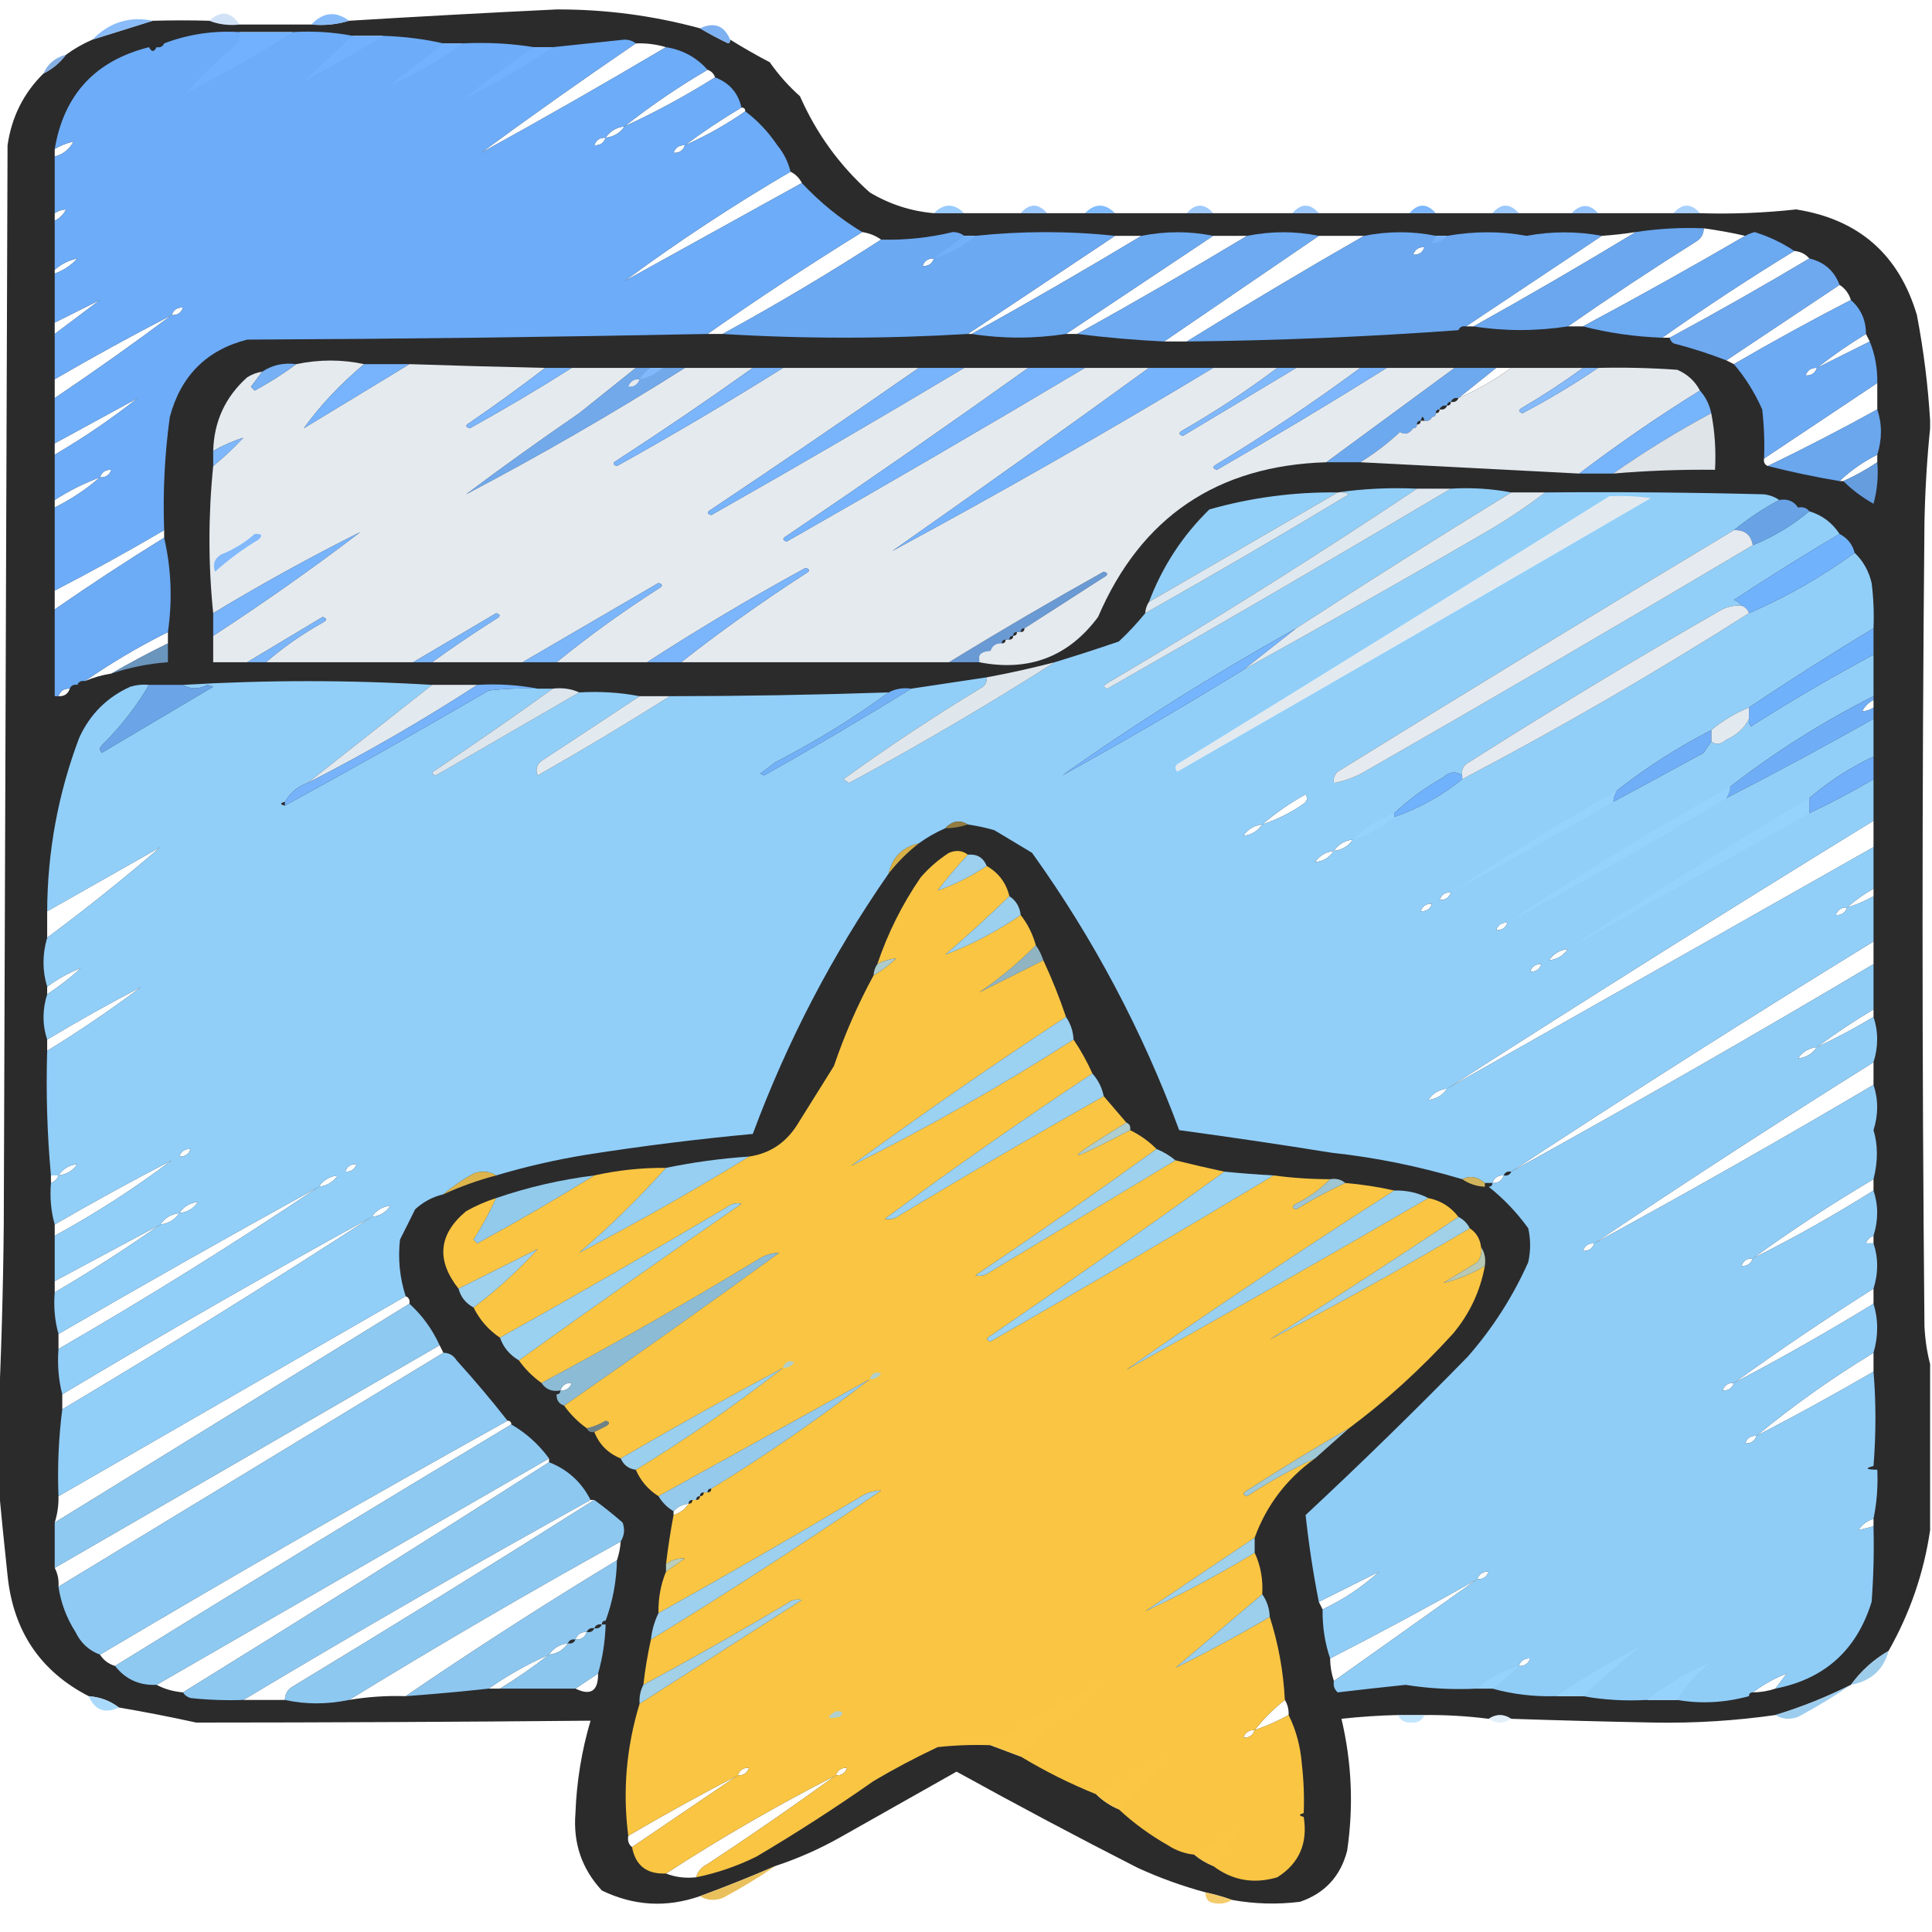 <?xml version="1.0" encoding="UTF-8"?>
<!DOCTYPE svg PUBLIC "-//W3C//DTD SVG 1.1//EN" "http://www.w3.org/Graphics/SVG/1.1/DTD/svg11.dtd">
<svg xmlns="http://www.w3.org/2000/svg" version="1.1" width="512px" height="512px" style="shape-rendering:geometricPrecision; text-rendering:geometricPrecision; image-rendering:optimizeQuality; fill-rule:evenodd; clip-rule:evenodd" xmlns:xlink="http://www.w3.org/1999/xlink">
<g><path style="opacity:0.981" fill="#282829" d="M 185.5,7.5 C 187.867,8.914 190.367,10.248 193,11.5C 193.399,11.272 193.565,10.938 193.5,10.5C 196.923,12.629 200.423,14.629 204,16.5C 206.295,19.797 208.962,22.797 212,25.5C 216.343,35.366 222.51,43.866 230.5,51C 235.761,54.143 241.428,55.976 247.5,56.5C 250.167,56.5 252.833,56.5 255.5,56.5C 260.5,56.5 265.5,56.5 270.5,56.5C 272.833,56.5 275.167,56.5 277.5,56.5C 280.833,56.5 284.167,56.5 287.5,56.5C 290.167,56.5 292.833,56.5 295.5,56.5C 301.833,56.5 308.167,56.5 314.5,56.5C 316.833,56.5 319.167,56.5 321.5,56.5C 328.5,56.5 335.5,56.5 342.5,56.5C 344.833,56.5 347.167,56.5 349.5,56.5C 357.5,56.5 365.5,56.5 373.5,56.5C 375.833,56.5 378.167,56.5 380.5,56.5C 385.5,56.5 390.5,56.5 395.5,56.5C 397.833,56.5 400.167,56.5 402.5,56.5C 407.167,56.5 411.833,56.5 416.5,56.5C 418.833,56.5 421.167,56.5 423.5,56.5C 430.167,56.5 436.833,56.5 443.5,56.5C 445.833,56.5 448.167,56.5 450.5,56.5C 459.031,56.76 467.531,56.426 476,55.5C 492.581,58.117 503.248,67.451 508,83.5C 509.79,92.899 510.957,102.232 511.5,111.5C 511.5,112.167 511.5,112.833 511.5,113.5C 510.671,121.657 510.171,129.99 510,138.5C 509.333,209.5 509.333,280.5 510,351.5C 510.179,355.025 510.679,358.359 511.5,361.5C 511.5,376.167 511.5,390.833 511.5,405.5C 509.849,416.785 506.182,427.452 500.5,437.5C 496.564,439.766 493.231,442.766 490.5,446.5C 483.981,449.767 477.314,452.434 470.5,454.5C 459.91,456.014 449.243,456.681 438.5,456.5C 425.828,456.257 413.162,455.924 400.5,455.5C 398.5,454.167 396.5,454.167 394.5,455.5C 388.862,454.78 383.196,454.447 377.5,454.5C 375.167,454.5 372.833,454.5 370.5,454.5C 365.482,454.613 360.482,454.947 355.5,455.5C 358.243,467.095 358.743,478.762 357,490.5C 355.237,497.262 351.07,501.762 344.5,504C 338.449,504.746 332.449,504.579 326.5,503.5C 324.228,502.681 321.894,502.015 319.5,501.5C 313.345,499.836 307.345,497.67 301.5,495C 285.305,486.737 269.305,478.237 253.5,469.5C 243.204,475.317 232.871,481.15 222.5,487C 217.036,490.068 211.369,492.568 205.5,494.5C 198.837,497.383 192.171,500.05 185.5,502.5C 176.621,505.599 167.955,505.099 159.5,501C 154.186,495.271 151.853,488.438 152.5,480.5C 152.812,472.13 154.145,463.963 156.5,456C 121.761,456.321 86.928,456.487 52,456.5C 45.189,455.004 38.356,453.671 31.5,452.5C 29.208,450.733 26.542,449.733 23.5,449.5C 10.671,442.896 3.504,432.23 2,417.5C 1.091,409.023 0.258,400.69 -0.5,392.5C -0.5,387.167 -0.5,381.833 -0.5,376.5C 0.332,359.338 0.832,342.005 1,324.5C 1.333,229.167 1.667,133.833 2,38.5C 3.077,31.013 6.243,24.68 11.5,19.5C 13.909,18.299 15.909,16.633 17.5,14.5C 19.663,12.917 21.996,11.584 24.5,10.5C 29.921,8.817 35.255,7.15 40.5,5.5C 45.711,5.365 50.711,5.365 55.5,5.5C 57.948,6.473 60.615,6.806 63.5,6.5C 69.833,6.5 76.167,6.5 82.5,6.5C 86.042,6.813 89.375,6.479 92.5,5.5C 110.7,4.391 129.033,3.391 147.5,2.5C 160.423,2.458 173.089,4.125 185.5,7.5 Z M 63.5,8.5 C 68.167,8.5 72.833,8.5 77.5,8.5C 68.5,14.336 59.167,19.669 49.5,24.5C 53.637,19.837 58.137,15.504 63,11.5C 63.483,10.552 63.65,9.552 63.5,8.5 Z M 93.5,9.5 C 96.167,9.5 98.833,9.5 101.5,9.5C 94.671,13.749 87.671,17.75 80.5,21.5C 84.833,17.5 89.167,13.5 93.5,9.5 Z M 117.5,11.5 C 119.167,11.5 120.833,11.5 122.5,11.5C 116.666,15.921 110.332,19.588 103.5,22.5C 108.167,18.833 112.833,15.167 117.5,11.5 Z M 168.5,11.5 C 171.237,11.401 173.904,11.735 176.5,12.5C 160.337,22.083 144.004,31.416 127.5,40.5C 140.991,30.587 154.658,20.921 168.5,11.5 Z M 141.5,12.5 C 143.167,12.5 144.833,12.5 146.5,12.5C 138.836,17.668 130.836,22.335 122.5,26.5C 128.617,21.601 134.951,16.934 141.5,12.5 Z M 187.5,18.5 C 188.5,18.833 189.167,19.5 189.5,20.5C 181.792,25.354 173.792,29.688 165.5,33.5C 172.449,28.018 179.783,23.018 187.5,18.5 Z M 196.5,28.5 C 197.167,28.5 197.5,28.833 197.5,29.5C 192.498,33.003 187.165,36.003 181.5,38.5C 186.291,34.932 191.291,31.598 196.5,28.5 Z M 165.5,33.5 C 164.341,35.25 162.674,36.25 160.5,36.5C 161.659,34.75 163.326,33.75 165.5,33.5 Z M 160.5,36.5 C 160.027,37.906 159.027,38.573 157.5,38.5C 157.973,37.094 158.973,36.427 160.5,36.5 Z M 19.5,37.5 C 18.421,39.543 16.754,40.876 14.5,41.5C 14.5,40.833 14.5,40.167 14.5,39.5C 16.049,38.559 17.716,37.892 19.5,37.5 Z M 181.5,38.5 C 181.027,39.906 180.027,40.573 178.5,40.5C 178.973,39.094 179.973,38.427 181.5,38.5 Z M 209.5,45.5 C 210.833,46.167 211.833,47.167 212.5,48.5C 196.833,57.167 181.167,65.833 165.5,74.5C 179.62,64.055 194.286,54.388 209.5,45.5 Z M 17.5,55.5 C 16.833,56.833 15.833,57.833 14.5,58.5C 14.5,57.833 14.5,57.167 14.5,56.5C 15.391,55.89 16.391,55.557 17.5,55.5 Z M 451.5,60.5 C 455.312,61.026 458.979,61.693 462.5,62.5C 448.301,70.766 433.968,78.766 419.5,86.5C 418.167,86.5 416.833,86.5 415.5,86.5C 426.596,78.775 437.93,71.275 449.5,64C 450.823,63.184 451.489,62.017 451.5,60.5 Z M 228.5,61.5 C 230.403,61.796 232.07,62.462 233.5,63.5C 219.866,72.322 205.866,80.656 191.5,88.5C 190.167,88.5 188.833,88.5 187.5,88.5C 200.891,79.115 214.557,70.115 228.5,61.5 Z M 433.5,61.5 C 419.366,70.071 405.033,78.404 390.5,86.5C 389.833,86.5 389.167,86.5 388.5,86.5C 400.463,78.513 412.463,70.513 424.5,62.5C 427.518,62.296 430.518,61.963 433.5,61.5 Z M 255.5,62.5 C 256.5,62.5 257.5,62.5 258.5,62.5C 255.322,65.258 251.655,67.258 247.5,68.5C 250.167,66.5 252.833,64.5 255.5,62.5 Z M 295.5,62.5 C 297.833,62.5 300.167,62.5 302.5,62.5C 287.699,71.404 272.699,80.071 257.5,88.5C 257.167,88.5 256.833,88.5 256.5,88.5C 269.5,79.833 282.5,71.167 295.5,62.5 Z M 321.5,62.5 C 324.5,62.5 327.5,62.5 330.5,62.5C 315.699,71.404 300.699,80.071 285.5,88.5C 284.5,88.5 283.5,88.5 282.5,88.5C 295.5,79.833 308.5,71.167 321.5,62.5 Z M 349.5,62.5 C 353.5,62.5 357.5,62.5 361.5,62.5C 345.668,71.582 330.001,80.915 314.5,90.5C 312.5,90.5 310.5,90.5 308.5,90.5C 322.167,81.167 335.833,71.833 349.5,62.5 Z M 380.5,62.5 C 381.5,62.5 382.5,62.5 383.5,62.5C 382.486,63.674 381.153,64.34 379.5,64.5C 379.833,63.833 380.167,63.167 380.5,62.5 Z M 377.5,65.5 C 377.027,66.906 376.027,67.573 374.5,67.5C 374.973,66.094 375.973,65.427 377.5,65.5 Z M 475.5,66.5 C 477.153,66.66 478.486,67.326 479.5,68.5C 467.329,75.753 454.996,82.753 442.5,89.5C 441.833,89.5 441.167,89.5 440.5,89.5C 451.873,81.474 463.54,73.807 475.5,66.5 Z M 20.5,68.5 C 18.852,70.326 16.852,71.66 14.5,72.5C 14.5,72.167 14.5,71.833 14.5,71.5C 16.216,69.975 18.216,68.975 20.5,68.5 Z M 247.5,68.5 C 247.027,69.906 246.027,70.573 244.5,70.5C 244.973,69.094 245.973,68.427 247.5,68.5 Z M 487.5,75.5 C 488.974,76.436 489.974,77.77 490.5,79.5C 480.033,84.9 469.7,90.567 459.5,96.5C 458.833,96.167 458.167,95.833 457.5,95.5C 467.463,88.847 477.463,82.18 487.5,75.5 Z M 26.5,79.5 C 22.538,82.488 18.538,85.488 14.5,88.5C 14.5,87.5 14.5,86.5 14.5,85.5C 18.527,83.487 22.527,81.487 26.5,79.5 Z M 48.5,81.5 C 48.027,82.906 47.027,83.573 45.5,83.5C 45.973,82.094 46.973,81.427 48.5,81.5 Z M 45.5,83.5 C 35.38,91.067 25.047,98.4 14.5,105.5C 14.5,103.833 14.5,102.167 14.5,100.5C 24.7,94.567 35.033,88.9 45.5,83.5 Z M 494.5,88.5 C 494.833,89.167 495.167,89.833 495.5,90.5C 490.817,92.863 486.15,95.196 481.5,97.5C 485.622,94.266 489.955,91.266 494.5,88.5 Z M 172.5,97.5 C 173.5,97.5 174.5,97.5 175.5,97.5C 173.819,99.007 171.819,100.008 169.5,100.5C 170.306,99.272 171.306,98.272 172.5,97.5 Z M 396.5,97.5 C 397.833,97.5 399.167,97.5 400.5,97.5C 396.167,100.669 391.5,103.336 386.5,105.5C 389.833,102.833 393.167,100.167 396.5,97.5 Z M 481.5,97.5 C 481.027,98.906 480.027,99.573 478.5,99.5C 478.973,98.094 479.973,97.427 481.5,97.5 Z M 169.5,100.5 C 169.027,101.906 168.027,102.573 166.5,102.5C 166.973,101.094 167.973,100.427 169.5,100.5 Z M 497.5,101.5 C 497.5,103.833 497.5,106.167 497.5,108.5C 487.948,113.776 478.281,118.776 468.5,123.5C 467.662,123.158 467.328,122.492 467.5,121.5C 477.5,114.833 487.5,108.167 497.5,101.5 Z M 36.5,105.5 C 29.55,110.982 22.217,115.982 14.5,120.5C 14.5,119.5 14.5,118.5 14.5,117.5C 21.86,113.488 29.194,109.488 36.5,105.5 Z M 497.5,120.5 C 497.5,121.167 497.5,121.833 497.5,122.5C 494.634,124.432 491.634,126.099 488.5,127.5C 488.167,127.5 487.833,127.5 487.5,127.5C 490.446,124.687 493.779,122.354 497.5,120.5 Z M 29.5,124.5 C 29.027,125.906 28.027,126.573 26.5,126.5C 26.973,125.094 27.973,124.427 29.5,124.5 Z M 26.5,126.5 C 22.852,129.66 18.852,132.327 14.5,134.5C 14.5,133.833 14.5,133.167 14.5,132.5C 18.272,130.066 22.272,128.066 26.5,126.5 Z M 43.5,140.5 C 43.5,141.167 43.5,141.833 43.5,142.5C 33.662,148.585 23.996,154.918 14.5,161.5C 14.5,159.833 14.5,158.167 14.5,156.5C 24.3,151.433 33.967,146.099 43.5,140.5 Z M 44.5,167.5 C 44.5,168.5 44.5,169.5 44.5,170.5C 39.348,173.022 34.348,175.688 29.5,178.5C 27.079,178.878 24.746,179.545 22.5,180.5C 29.496,175.666 36.829,171.333 44.5,167.5 Z M 265.5,170.5 C 265.027,171.906 264.027,172.573 262.5,172.5C 262.973,171.094 263.973,170.427 265.5,170.5 Z M 262.5,172.5 C 262.027,173.906 261.027,174.573 259.5,174.5C 259.378,173.293 260.378,172.626 262.5,172.5 Z M 18.5,182.5 C 18.027,183.906 17.027,184.573 15.5,184.5C 15.973,183.094 16.973,182.427 18.5,182.5 Z M 496.5,185.5 C 496.5,186.167 496.5,186.833 496.5,187.5C 495.609,188.11 494.609,188.443 493.5,188.5C 494.167,187.167 495.167,186.167 496.5,185.5 Z M 458.5,208.5 C 458.443,209.609 458.11,210.609 457.5,211.5C 438.5,223.003 419.166,234.003 399.5,244.5C 418.658,231.75 438.325,219.75 458.5,208.5 Z M 428.5,209.5 C 427.89,210.391 427.557,211.391 427.5,212.5C 413.301,220.766 398.968,228.766 384.5,236.5C 398.824,227.001 413.491,218.001 428.5,209.5 Z M 334.5,218.5 C 338.005,215.486 341.838,212.819 346,210.5C 346.617,211.449 346.451,212.282 345.5,213C 342.09,215.372 338.423,217.205 334.5,218.5 Z M 479.5,211.5 C 479.5,212.833 479.5,214.167 479.5,215.5C 458.139,227.512 436.806,239.512 415.5,251.5C 436.461,237.68 457.794,224.347 479.5,211.5 Z M 369.5,215.5 C 369.5,215.833 369.5,216.167 369.5,216.5C 366.322,219.258 362.655,221.258 358.5,222.5C 361.65,219.421 365.317,217.087 369.5,215.5 Z M 496.5,217.5 C 496.5,219.833 496.5,222.167 496.5,224.5C 458.833,245.833 421.167,267.167 383.5,288.5C 420.878,264.472 458.544,240.805 496.5,217.5 Z M 334.5,218.5 C 333.341,220.25 331.674,221.25 329.5,221.5C 330.659,219.75 332.326,218.75 334.5,218.5 Z M 358.5,222.5 C 357.341,224.25 355.674,225.25 353.5,225.5C 354.659,223.75 356.326,222.75 358.5,222.5 Z M 42.5,224.5 C 32.813,232.85 22.813,240.85 12.5,248.5C 12.5,246.167 12.5,243.833 12.5,241.5C 22.517,235.805 32.517,230.139 42.5,224.5 Z M 353.5,225.5 C 352.341,227.25 350.674,228.25 348.5,228.5C 349.659,226.75 351.326,225.75 353.5,225.5 Z M 496.5,235.5 C 496.5,236.167 496.5,236.833 496.5,237.5C 494.287,238.773 491.954,239.773 489.5,240.5C 491.619,238.6 493.953,236.934 496.5,235.5 Z M 384.5,236.5 C 384.027,237.906 383.027,238.573 381.5,238.5C 381.973,237.094 382.973,236.427 384.5,236.5 Z M 379.5,239.5 C 379.027,240.906 378.027,241.573 376.5,241.5C 376.973,240.094 377.973,239.427 379.5,239.5 Z M 489.5,240.5 C 489.027,241.906 488.027,242.573 486.5,242.5C 486.973,241.094 487.973,240.427 489.5,240.5 Z M 399.5,244.5 C 399.027,245.906 398.027,246.573 396.5,246.5C 396.973,245.094 397.973,244.427 399.5,244.5 Z M 496.5,249.5 C 496.5,251.5 496.5,253.5 496.5,255.5C 464.799,274.351 432.799,292.684 400.5,310.5C 432.154,289.67 464.154,269.337 496.5,249.5 Z M 415.5,251.5 C 414.341,253.25 412.674,254.25 410.5,254.5C 411.659,252.75 413.326,251.75 415.5,251.5 Z M 408.5,255.5 C 408.027,256.906 407.027,257.573 405.5,257.5C 405.973,256.094 406.973,255.427 408.5,255.5 Z M 21.5,256.5 C 18.72,259.064 15.72,261.397 12.5,263.5C 12.5,262.833 12.5,262.167 12.5,261.5C 15.24,259.44 18.24,257.774 21.5,256.5 Z M 37.5,261.5 C 29.464,267.525 21.13,273.191 12.5,278.5C 12.5,277.5 12.5,276.5 12.5,275.5C 20.699,270.568 29.032,265.901 37.5,261.5 Z M 496.5,267.5 C 496.5,268.167 496.5,268.833 496.5,269.5C 491.632,272.434 486.632,275.1 481.5,277.5C 486.291,273.932 491.291,270.598 496.5,267.5 Z M 496.5,281.5 C 496.5,283.5 496.5,285.5 496.5,287.5C 472.073,301.928 447.406,315.928 422.5,329.5C 446.875,313.14 471.541,297.14 496.5,281.5 Z M 383.5,288.5 C 382.341,290.25 380.674,291.25 378.5,291.5C 379.659,289.75 381.326,288.75 383.5,288.5 Z M 481.5,277.5 C 480.341,279.25 478.674,280.25 476.5,280.5C 477.659,278.75 479.326,277.75 481.5,277.5 Z M 50.5,304.5 C 50.027,305.906 49.027,306.573 47.5,306.5C 47.973,305.094 48.973,304.427 50.5,304.5 Z M 45.5,307.5 C 35.685,314.911 25.352,321.578 14.5,327.5C 14.5,326.5 14.5,325.5 14.5,324.5C 24.7,318.567 35.033,312.9 45.5,307.5 Z M 20.5,308.5 C 19.341,310.25 17.674,311.25 15.5,311.5C 16.659,309.75 18.326,308.75 20.5,308.5 Z M 94.5,308.5 C 94.027,309.906 93.027,310.573 91.5,310.5C 91.973,309.094 92.973,308.427 94.5,308.5 Z M 13.5,311.5 C 14.167,311.5 14.833,311.5 15.5,311.5C 15.167,312.5 14.5,313.167 13.5,313.5C 13.5,312.833 13.5,312.167 13.5,311.5 Z M 89.5,311.5 C 88.341,313.25 86.674,314.25 84.5,314.5C 85.659,312.75 87.326,311.75 89.5,311.5 Z M 398.5,311.5 C 398.027,312.906 397.027,313.573 395.5,313.5C 395.973,312.094 396.973,311.427 398.5,311.5 Z M 496.5,312.5 C 496.5,313.5 496.5,314.5 496.5,315.5C 486.165,322.003 475.498,328.003 464.5,333.5C 474.788,326.016 485.454,319.016 496.5,312.5 Z M 84.5,314.5 C 62.012,329.581 39.012,343.915 15.5,357.5C 15.5,356.167 15.5,354.833 15.5,353.5C 38.365,340.235 61.365,327.235 84.5,314.5 Z M 52.5,318.5 C 51.341,320.25 49.674,321.25 47.5,321.5C 48.659,319.75 50.326,318.75 52.5,318.5 Z M 103.5,319.5 C 102.341,321.25 100.674,322.25 98.5,322.5C 99.659,320.75 101.326,319.75 103.5,319.5 Z M 47.5,321.5 C 46.341,323.25 44.674,324.25 42.5,324.5C 43.659,322.75 45.326,321.75 47.5,321.5 Z M 98.5,322.5 C 71.538,339.987 44.205,356.987 16.5,373.5C 16.5,372.167 16.5,370.833 16.5,369.5C 43.499,353.331 70.833,337.664 98.5,322.5 Z M 42.5,324.5 C 33.458,330.86 24.125,336.86 14.5,342.5C 14.5,341.5 14.5,340.5 14.5,339.5C 23.833,334.5 33.167,329.5 42.5,324.5 Z M 496.5,327.5 C 496.5,328.167 496.5,328.833 496.5,329.5C 495.833,329.5 495.167,329.5 494.5,329.5C 494.833,328.5 495.5,327.833 496.5,327.5 Z M 422.5,329.5 C 422.027,330.906 421.027,331.573 419.5,331.5C 419.973,330.094 420.973,329.427 422.5,329.5 Z M 464.5,333.5 C 464.027,334.906 463.027,335.573 461.5,335.5C 461.973,334.094 462.973,333.427 464.5,333.5 Z M 496.5,341.5 C 496.5,342.833 496.5,344.167 496.5,345.5C 484.428,352.892 472.095,359.892 459.5,366.5C 471.537,357.808 483.87,349.475 496.5,341.5 Z M 107.5,343.5 C 108.338,343.842 108.672,344.508 108.5,345.5C 77.167,364.833 45.833,384.167 14.5,403.5C 15.219,401.236 15.552,398.903 15.5,396.5C 46.167,378.833 76.833,361.167 107.5,343.5 Z M 116.5,356.5 C 116.833,357.167 117.167,357.833 117.5,358.5C 83.472,379.178 49.472,399.845 15.5,420.5C 15.634,418.708 15.301,417.042 14.5,415.5C 48.5,395.833 82.5,376.167 116.5,356.5 Z M 496.5,358.5 C 496.5,360.167 496.5,361.833 496.5,363.5C 486.3,369.433 475.967,375.1 465.5,380.5C 475.269,372.442 485.602,365.109 496.5,358.5 Z M 151.5,366.5 C 151.027,367.906 150.027,368.573 148.5,368.5C 148.973,367.094 149.973,366.427 151.5,366.5 Z M 459.5,366.5 C 459.027,367.906 458.027,368.573 456.5,368.5C 456.973,367.094 457.973,366.427 459.5,366.5 Z M 134.5,376.5 C 135.167,376.5 135.5,376.833 135.5,377.5C 100.361,398.571 65.361,419.904 30.5,441.5C 28.77,440.974 27.436,439.974 26.5,438.5C 62.166,417.331 98.166,396.664 134.5,376.5 Z M 465.5,380.5 C 465.027,381.906 464.027,382.573 462.5,382.5C 462.973,381.094 463.973,380.427 465.5,380.5 Z M 145.5,386.5 C 145.5,386.833 145.5,387.167 145.5,387.5C 113.335,408.083 81.002,428.417 48.5,448.5C 45.933,448.279 43.599,447.612 41.5,446.5C 76.167,426.5 110.833,406.5 145.5,386.5 Z M 156.5,397.5 C 156.833,397.5 157.167,397.5 157.5,397.5C 131.065,414.225 104.398,430.725 77.5,447C 76.177,447.816 75.511,448.983 75.5,450.5C 71.833,450.5 68.167,450.5 64.5,450.5C 94.832,432.331 125.499,414.665 156.5,397.5 Z M 182.5,398.5 C 181.564,399.974 180.23,400.974 178.5,401.5C 178.5,401.167 178.5,400.833 178.5,400.5C 179.514,399.326 180.847,398.66 182.5,398.5 Z M 496.5,402.5 C 496.5,403.167 496.5,403.833 496.5,404.5C 495.167,404.833 493.833,405.167 492.5,405.5C 493.436,404.026 494.77,403.026 496.5,402.5 Z M 164.5,408.5 C 164.371,410.216 164.038,411.883 163.5,413.5C 144.457,425.015 125.791,437.015 107.5,449.5C 102.453,449.337 97.453,449.671 92.5,450.5C 116.136,436.01 140.136,422.01 164.5,408.5 Z M 365.5,416.5 C 361.024,420.575 356.024,423.908 350.5,426.5C 350.167,425.833 349.833,425.167 349.5,424.5C 354.833,421.833 360.167,419.167 365.5,416.5 Z M 394.5,416.5 C 394.027,417.906 393.027,418.573 391.5,418.5C 391.973,417.094 392.973,416.427 394.5,416.5 Z M 391.5,418.5 C 378.871,427.488 366.204,436.488 353.5,445.5C 352.85,443.565 352.517,441.565 352.5,439.5C 365.659,432.754 378.659,425.754 391.5,418.5 Z M 155.5,432.5 C 155.027,433.906 154.027,434.573 152.5,434.5C 152.973,433.094 153.973,432.427 155.5,432.5 Z M 150.5,435.5 C 149.341,437.25 147.674,438.25 145.5,438.5C 146.659,436.75 148.326,435.75 150.5,435.5 Z M 434.5,436.5 C 429.313,440.597 424.313,444.93 419.5,449.5C 417.167,449.5 414.833,449.5 412.5,449.5C 419.496,444.666 426.829,440.333 434.5,436.5 Z M 145.5,438.5 C 141.341,441.747 137.008,444.747 132.5,447.5C 131.5,447.5 130.5,447.5 129.5,447.5C 134.502,443.997 139.835,440.997 145.5,438.5 Z M 405.5,439.5 C 405.027,440.906 404.027,441.573 402.5,441.5C 402.973,440.094 403.973,439.427 405.5,439.5 Z M 453.5,440.5 C 449.795,443.205 446.795,446.538 444.5,450.5C 441.833,450.5 439.167,450.5 436.5,450.5C 441.665,446.414 447.332,443.08 453.5,440.5 Z M 402.5,441.5 C 400.353,443.737 398.02,445.737 395.5,447.5C 394.167,447.5 392.833,447.5 391.5,447.5C 394.678,444.742 398.345,442.742 402.5,441.5 Z M 158.5,443.5 C 158.547,448.136 156.547,449.469 152.5,447.5C 154.463,446.18 156.463,444.846 158.5,443.5 Z M 473.5,443.5 C 472.5,444.833 471.5,446.167 470.5,447.5C 468.565,448.15 466.565,448.483 464.5,448.5C 467.24,446.44 470.24,444.774 473.5,443.5 Z M 292.5,445.5 C 284.867,451.797 277.534,458.464 270.5,465.5C 267.833,464.5 265.167,463.5 262.5,462.5C 272.167,456.331 282.167,450.664 292.5,445.5 Z M 340.5,450.5 C 341.234,451.708 341.567,453.041 341.5,454.5C 338.648,456.091 335.648,457.424 332.5,458.5C 334.833,455.5 337.5,452.833 340.5,450.5 Z M 332.5,458.5 C 332.027,459.906 331.027,460.573 329.5,460.5C 329.973,459.094 330.973,458.427 332.5,458.5 Z M 310.5,464.5 C 305.833,469.5 301.167,474.5 296.5,479.5C 294.205,478.525 292.205,477.192 290.5,475.5C 297.184,471.805 303.85,468.138 310.5,464.5 Z M 198.5,468.5 C 198.027,469.906 197.027,470.573 195.5,470.5C 195.973,469.094 196.973,468.427 198.5,468.5 Z M 224.5,468.5 C 224.027,469.906 223.027,470.573 221.5,470.5C 221.973,469.094 222.973,468.427 224.5,468.5 Z M 195.5,470.5 C 186.167,476.833 176.833,483.167 167.5,489.5C 166.596,488.791 166.263,487.791 166.5,486.5C 176.033,480.901 185.7,475.567 195.5,470.5 Z M 221.5,470.5 C 210.407,478.558 199.074,486.391 187.5,494C 185.937,494.759 184.937,495.926 184.5,497.5C 181.615,497.806 178.948,497.473 176.5,496.5C 191.002,487.079 206.002,478.412 221.5,470.5 Z M 321.5,494.5 C 319.632,493.737 317.965,492.737 316.5,491.5C 320.389,489.303 324.222,486.97 328,484.5C 326.641,488.183 324.474,491.517 321.5,494.5 Z"/></g>
<g><path style="opacity:0.833" fill="#70affb" d="M 92.5,5.5 C 89.375,6.479 86.042,6.813 82.5,6.5C 85.644,3.202 88.978,2.869 92.5,5.5 Z"/></g>
<g><path style="opacity:0.805" fill="#6eadf7" d="M 40.5,5.5 C 35.255,7.15 29.921,8.817 24.5,10.5C 28.987,5.914 34.32,4.247 40.5,5.5 Z"/></g>
<g><path style="opacity:0.29" fill="#669ce0" d="M 63.5,6.5 C 60.615,6.806 57.948,6.473 55.5,5.5C 58.474,2.691 61.141,3.024 63.5,6.5 Z"/></g>
<g><path style="opacity:0.877" fill="#6ba6ef" d="M 193.5,10.5 C 193.565,10.938 193.399,11.272 193,11.5C 190.367,10.248 187.867,8.914 185.5,7.5C 189.277,5.771 191.943,6.771 193.5,10.5 Z"/></g>
<g><path style="opacity:0.973" fill="#6fb0fd" d="M 63.5,8.5 C 63.65,9.552 63.483,10.552 63,11.5C 58.137,15.504 53.637,19.837 49.5,24.5C 59.167,19.669 68.5,14.336 77.5,8.5C 83.026,8.179 88.359,8.512 93.5,9.5C 89.167,13.5 84.833,17.5 80.5,21.5C 87.671,17.75 94.671,13.749 101.5,9.5C 107.034,9.668 112.367,10.335 117.5,11.5C 112.833,15.167 108.167,18.833 103.5,22.5C 110.332,19.588 116.666,15.921 122.5,11.5C 129.022,11.177 135.355,11.51 141.5,12.5C 134.951,16.934 128.617,21.601 122.5,26.5C 130.836,22.335 138.836,17.668 146.5,12.5C 152.82,11.834 159.153,11.167 165.5,10.5C 166.726,10.52 167.726,10.853 168.5,11.5C 154.658,20.921 140.991,30.587 127.5,40.5C 144.004,31.416 160.337,22.083 176.5,12.5C 180.933,13.214 184.6,15.214 187.5,18.5C 179.783,23.018 172.449,28.018 165.5,33.5C 173.792,29.688 181.792,25.354 189.5,20.5C 193.274,21.938 195.607,24.605 196.5,28.5C 191.291,31.598 186.291,34.932 181.5,38.5C 187.165,36.003 192.498,33.003 197.5,29.5C 200.755,31.926 203.588,34.926 206,38.5C 207.705,40.577 208.872,42.91 209.5,45.5C 194.286,54.388 179.62,64.055 165.5,74.5C 181.167,65.833 196.833,57.167 212.5,48.5C 217.278,53.621 222.612,57.954 228.5,61.5C 214.557,70.115 200.891,79.115 187.5,88.5C 146.875,89.322 106.208,89.822 65.5,90C 54.758,92.742 47.924,99.576 45,110.5C 43.636,120.443 43.136,130.443 43.5,140.5C 33.967,146.099 24.3,151.433 14.5,156.5C 14.5,149.167 14.5,141.833 14.5,134.5C 18.852,132.327 22.852,129.66 26.5,126.5C 22.272,128.066 18.272,130.066 14.5,132.5C 14.5,128.5 14.5,124.5 14.5,120.5C 22.217,115.982 29.55,110.982 36.5,105.5C 29.194,109.488 21.86,113.488 14.5,117.5C 14.5,113.5 14.5,109.5 14.5,105.5C 25.047,98.4 35.38,91.067 45.5,83.5C 35.033,88.9 24.7,94.567 14.5,100.5C 14.5,96.5 14.5,92.5 14.5,88.5C 18.538,85.488 22.538,82.488 26.5,79.5C 22.527,81.487 18.527,83.487 14.5,85.5C 14.5,81.167 14.5,76.833 14.5,72.5C 16.852,71.66 18.852,70.326 20.5,68.5C 18.216,68.975 16.216,69.975 14.5,71.5C 14.5,67.167 14.5,62.833 14.5,58.5C 15.833,57.833 16.833,56.833 17.5,55.5C 16.391,55.557 15.391,55.89 14.5,56.5C 14.5,51.5 14.5,46.5 14.5,41.5C 16.754,40.876 18.421,39.543 19.5,37.5C 17.716,37.892 16.049,38.559 14.5,39.5C 16.924,25.074 25.258,16.074 39.5,12.5C 40.167,13.833 40.833,13.833 41.5,12.5C 42.492,12.672 43.158,12.338 43.5,11.5C 49.913,9.066 56.579,8.066 63.5,8.5 Z M 63.5,8.5 C 68.167,8.5 72.833,8.5 77.5,8.5C 68.5,14.336 59.167,19.669 49.5,24.5C 53.637,19.837 58.137,15.504 63,11.5C 63.483,10.552 63.65,9.552 63.5,8.5 Z M 93.5,9.5 C 96.167,9.5 98.833,9.5 101.5,9.5C 94.671,13.749 87.671,17.75 80.5,21.5C 84.833,17.5 89.167,13.5 93.5,9.5 Z M 117.5,11.5 C 119.167,11.5 120.833,11.5 122.5,11.5C 116.666,15.921 110.332,19.588 103.5,22.5C 108.167,18.833 112.833,15.167 117.5,11.5 Z M 141.5,12.5 C 143.167,12.5 144.833,12.5 146.5,12.5C 138.836,17.668 130.836,22.335 122.5,26.5C 128.617,21.601 134.951,16.934 141.5,12.5 Z M 165.5,33.5 C 164.341,35.25 162.674,36.25 160.5,36.5C 161.659,34.75 163.326,33.75 165.5,33.5 Z M 160.5,36.5 C 160.027,37.906 159.027,38.573 157.5,38.5C 157.973,37.094 158.973,36.427 160.5,36.5 Z M 181.5,38.5 C 181.027,39.906 180.027,40.573 178.5,40.5C 178.973,39.094 179.973,38.427 181.5,38.5 Z M 48.5,81.5 C 48.027,82.906 47.027,83.573 45.5,83.5C 45.973,82.094 46.973,81.427 48.5,81.5 Z M 29.5,124.5 C 29.027,125.906 28.027,126.573 26.5,126.5C 26.973,125.094 27.973,124.427 29.5,124.5 Z"/></g>
<g><path style="opacity:0.78" fill="#639ade" d="M 17.5,14.5 C 15.909,16.633 13.909,18.299 11.5,19.5C 12.639,16.914 14.639,15.247 17.5,14.5 Z"/></g>
<g><path style="opacity:0.705" fill="#6db6fe" d="M 255.5,56.5 C 252.833,56.5 250.167,56.5 247.5,56.5C 250.167,53.833 252.833,53.833 255.5,56.5 Z"/></g>
<g><path style="opacity:0.692" fill="#70b1fe" d="M 277.5,56.5 C 275.167,56.5 272.833,56.5 270.5,56.5C 272.833,53.833 275.167,53.833 277.5,56.5 Z"/></g>
<g><path style="opacity:0.668" fill="#6fb1fe" d="M 321.5,56.5 C 319.167,56.5 316.833,56.5 314.5,56.5C 316.833,53.833 319.167,53.833 321.5,56.5 Z"/></g>
<g><path style="opacity:0.676" fill="#6fb0fe" d="M 349.5,56.5 C 347.167,56.5 344.833,56.5 342.5,56.5C 344.833,53.833 347.167,53.833 349.5,56.5 Z"/></g>
<g><path style="opacity:0.68" fill="#6fb0fe" d="M 402.5,56.5 C 400.167,56.5 397.833,56.5 395.5,56.5C 397.833,53.833 400.167,53.833 402.5,56.5 Z"/></g>
<g><path style="opacity:0.73" fill="#71b0fe" d="M 423.5,56.5 C 421.167,56.5 418.833,56.5 416.5,56.5C 418.916,53.966 421.25,53.966 423.5,56.5 Z"/></g>
<g><path style="opacity:0.6" fill="#6fb2fe" d="M 450.5,56.5 C 448.167,56.5 445.833,56.5 443.5,56.5C 445.833,53.833 448.167,53.833 450.5,56.5 Z"/></g>
<g><path style="opacity:0.868" fill="#6db1fe" d="M 295.5,56.5 C 292.833,56.5 290.167,56.5 287.5,56.5C 290.167,53.833 292.833,53.833 295.5,56.5 Z"/></g>
<g><path style="opacity:0.923" fill="#71b0fe" d="M 380.5,56.5 C 378.167,56.5 375.833,56.5 373.5,56.5C 375.833,53.833 378.167,53.833 380.5,56.5 Z"/></g>
<g><path style="opacity:0.947" fill="#6eaefa" d="M 451.5,60.5 C 451.489,62.017 450.823,63.184 449.5,64C 437.93,71.275 426.596,78.775 415.5,86.5C 407.038,87.787 398.705,87.787 390.5,86.5C 405.033,78.404 419.366,70.071 433.5,61.5C 439.441,60.587 445.441,60.254 451.5,60.5 Z"/></g>
<g><path style="opacity:0.966" fill="#6eaefa" d="M 255.5,62.5 C 252.833,64.5 250.167,66.5 247.5,68.5C 251.655,67.258 255.322,65.258 258.5,62.5C 270.961,61.197 283.295,61.197 295.5,62.5C 282.5,71.167 269.5,79.833 256.5,88.5C 234.706,89.816 213.039,89.816 191.5,88.5C 205.866,80.656 219.866,72.322 233.5,63.5C 239.921,63.674 246.254,63.007 252.5,61.5C 253.726,61.52 254.726,61.853 255.5,62.5 Z M 255.5,62.5 C 256.5,62.5 257.5,62.5 258.5,62.5C 255.322,65.258 251.655,67.258 247.5,68.5C 250.167,66.5 252.833,64.5 255.5,62.5 Z M 247.5,68.5 C 247.027,69.906 246.027,70.573 244.5,70.5C 244.973,69.094 245.973,68.427 247.5,68.5 Z"/></g>
<g><path style="opacity:0.95" fill="#6fb0fb" d="M 321.5,62.5 C 308.5,71.167 295.5,79.833 282.5,88.5C 274.038,89.787 265.705,89.787 257.5,88.5C 272.699,80.071 287.699,71.404 302.5,62.5C 308.963,61.23 315.296,61.23 321.5,62.5 Z"/></g>
<g><path style="opacity:0.954" fill="#70b0fb" d="M 349.5,62.5 C 335.833,71.833 322.167,81.167 308.5,90.5C 300.661,90.118 292.995,89.451 285.5,88.5C 300.699,80.071 315.699,71.404 330.5,62.5C 336.963,61.23 343.296,61.23 349.5,62.5 Z"/></g>
<g><path style="opacity:0.947" fill="#6faffb" d="M 380.5,62.5 C 380.167,63.167 379.833,63.833 379.5,64.5C 381.153,64.34 382.486,63.674 383.5,62.5C 390.82,61.241 397.82,61.241 404.5,62.5C 411.309,61.268 417.976,61.268 424.5,62.5C 412.463,70.513 400.463,78.513 388.5,86.5C 387.508,86.328 386.842,86.662 386.5,87.5C 362.532,89.248 338.532,90.248 314.5,90.5C 330.001,80.915 345.668,71.582 361.5,62.5C 367.963,61.23 374.296,61.23 380.5,62.5 Z M 380.5,62.5 C 381.5,62.5 382.5,62.5 383.5,62.5C 382.486,63.674 381.153,64.34 379.5,64.5C 379.833,63.833 380.167,63.167 380.5,62.5 Z M 377.5,65.5 C 377.027,66.906 376.027,67.573 374.5,67.5C 374.973,66.094 375.973,65.427 377.5,65.5 Z"/></g>
<g><path style="opacity:0.951" fill="#6faffb" d="M 475.5,66.5 C 463.54,73.807 451.873,81.474 440.5,89.5C 433.264,89.235 426.264,88.235 419.5,86.5C 433.968,78.766 448.301,70.766 462.5,62.5C 463.265,62.077 464.098,61.743 465,61.5C 468.853,62.713 472.353,64.379 475.5,66.5 Z"/></g>
<g><path style="opacity:0.948" fill="#72b0fb" d="M 479.5,68.5 C 483.429,69.431 486.095,71.764 487.5,75.5C 477.463,82.18 467.463,88.847 457.5,95.5C 452.958,93.735 448.291,92.235 443.5,91C 442.944,90.617 442.611,90.117 442.5,89.5C 454.996,82.753 467.329,75.753 479.5,68.5 Z"/></g>
<g><path style="opacity:0.96" fill="#6faffb" d="M 490.5,79.5 C 493.165,81.835 494.498,84.835 494.5,88.5C 489.955,91.266 485.622,94.266 481.5,97.5C 486.15,95.196 490.817,92.863 495.5,90.5C 496.903,93.909 497.57,97.575 497.5,101.5C 487.5,108.167 477.5,114.833 467.5,121.5C 467.666,117.154 467.499,112.821 467,108.5C 465.037,104.064 462.537,100.064 459.5,96.5C 469.7,90.567 480.033,84.9 490.5,79.5 Z M 481.5,97.5 C 481.027,98.906 480.027,99.573 478.5,99.5C 478.973,98.094 479.973,97.427 481.5,97.5 Z"/></g>
<g><path style="opacity:1" fill="#e5eaee" d="M 96.5,96.5 C 90.166,101.814 84.833,107.481 80.5,113.5C 89.897,107.808 99.23,102.141 108.5,96.5C 120.498,96.903 132.498,97.237 144.5,97.5C 138.015,102.47 131.348,107.303 124.5,112C 123.304,112.654 123.304,113.154 124.5,113.5C 133.728,108.392 142.728,103.059 151.5,97.5C 157.167,97.5 162.833,97.5 168.5,97.5C 163.5,101.5 158.5,105.5 153.5,109.5C 143.379,116.448 133.379,123.615 123.5,131C 143.204,120.642 162.537,109.476 181.5,97.5C 187.5,97.5 193.5,97.5 199.5,97.5C 187.739,105.891 175.739,114.058 163.5,122C 162.304,122.654 162.304,123.154 163.5,123.5C 178.467,115.169 193.133,106.502 207.5,97.5C 219.5,97.5 231.5,97.5 243.5,97.5C 225.345,110.137 207.011,122.637 188.5,135C 187.304,135.654 187.304,136.154 188.5,136.5C 211.06,123.726 233.394,110.726 255.5,97.5C 261.167,97.5 266.833,97.5 272.5,97.5C 251.408,112.557 230.074,127.391 208.5,142C 207.304,142.654 207.304,143.154 208.5,143.5C 235.06,128.392 261.394,113.059 287.5,97.5C 293.167,97.5 298.833,97.5 304.5,97.5C 282.014,113.804 259.347,129.97 236.5,146C 265.145,130.555 293.478,114.388 321.5,97.5C 327.167,97.5 332.833,97.5 338.5,97.5C 330.575,103.473 322.241,108.973 313.5,114C 312.304,114.654 312.304,115.154 313.5,115.5C 323.563,109.474 333.563,103.474 343.5,97.5C 349.167,97.5 354.833,97.5 360.5,97.5C 348.283,106.529 335.616,115.029 322.5,123C 321.304,123.654 321.304,124.154 322.5,124.5C 337.729,115.726 352.729,106.726 367.5,97.5C 373.5,97.5 379.5,97.5 385.5,97.5C 374.167,105.833 362.833,114.167 351.5,122.5C 322.53,123.387 302.363,137.054 291,163.5C 283.162,174.063 272.662,178.063 259.5,175.5C 259.5,175.167 259.5,174.833 259.5,174.5C 261.027,174.573 262.027,173.906 262.5,172.5C 264.027,172.573 265.027,171.906 265.5,170.5C 266.167,170.5 266.5,170.167 266.5,169.5C 266.833,169.5 267.167,169.5 267.5,169.5C 268.167,169.5 268.5,169.167 268.5,168.5C 269.167,168.5 269.5,168.167 269.5,167.5C 269.833,167.5 270.167,167.5 270.5,167.5C 271.167,167.5 271.5,167.167 271.5,166.5C 278.472,162.011 285.472,157.511 292.5,153C 293.696,152.346 293.696,151.846 292.5,151.5C 278.606,159.274 264.939,167.274 251.5,175.5C 227.833,175.5 204.167,175.5 180.5,175.5C 191.081,167.197 202.081,159.364 213.5,152C 214.696,151.346 214.696,150.846 213.5,150.5C 199.106,158.356 185.106,166.689 171.5,175.5C 163.5,175.5 155.5,175.5 147.5,175.5C 156.079,168.532 165.079,162.032 174.5,156C 175.696,155.346 175.696,154.846 174.5,154.5C 162.437,161.527 150.437,168.527 138.5,175.5C 130.5,175.5 122.5,175.5 114.5,175.5C 119.989,171.53 125.656,167.696 131.5,164C 132.696,163.346 132.696,162.846 131.5,162.5C 124.103,166.86 116.77,171.193 109.5,175.5C 96.5,175.5 83.5,175.5 70.5,175.5C 75.084,171.53 80.084,168.03 85.5,165C 86.696,164.346 86.696,163.846 85.5,163.5C 78.77,167.526 72.103,171.526 65.5,175.5C 62.5,175.5 59.5,175.5 56.5,175.5C 56.5,173.167 56.5,170.833 56.5,168.5C 69.792,159.844 82.792,150.678 95.5,141C 82.332,147.59 69.332,154.757 56.5,162.5C 55.179,149.598 55.179,136.598 56.5,123.5C 59.297,121.205 61.964,118.705 64.5,116C 61.833,116.826 59.166,117.992 56.5,119.5C 56.715,111.68 59.715,105.18 65.5,100C 66.745,99.209 68.078,98.709 69.5,98.5C 68.524,99.815 67.524,101.148 66.5,102.5C 66.833,102.833 67.167,103.167 67.5,103.5C 71.4,101.392 75.067,99.058 78.5,96.5C 84.63,95.234 90.63,95.234 96.5,96.5 Z M 172.5,97.5 C 173.5,97.5 174.5,97.5 175.5,97.5C 173.819,99.007 171.819,100.008 169.5,100.5C 170.306,99.272 171.306,98.272 172.5,97.5 Z M 169.5,100.5 C 169.027,101.906 168.027,102.573 166.5,102.5C 166.973,101.094 167.973,100.427 169.5,100.5 Z M 265.5,170.5 C 265.027,171.906 264.027,172.573 262.5,172.5C 262.973,171.094 263.973,170.427 265.5,170.5 Z M 262.5,172.5 C 262.027,173.906 261.027,174.573 259.5,174.5C 259.378,173.293 260.378,172.626 262.5,172.5 Z"/></g>
<g><path style="opacity:1" fill="#77b4fd" d="M 96.5,96.5 C 100.5,96.5 104.5,96.5 108.5,96.5C 99.23,102.141 89.897,107.808 80.5,113.5C 84.833,107.481 90.166,101.814 96.5,96.5 Z"/></g>
<g><path style="opacity:1" fill="#76b0f5" d="M 78.5,96.5 C 75.067,99.058 71.4,101.392 67.5,103.5C 67.167,103.167 66.833,102.833 66.5,102.5C 67.524,101.148 68.524,99.815 69.5,98.5C 72.123,96.734 75.123,96.068 78.5,96.5 Z"/></g>
<g><path style="opacity:1" fill="#7cb6fc" d="M 144.5,97.5 C 146.833,97.5 149.167,97.5 151.5,97.5C 142.728,103.059 133.728,108.392 124.5,113.5C 123.304,113.154 123.304,112.654 124.5,112C 131.348,107.303 138.015,102.47 144.5,97.5 Z"/></g>
<g><path style="opacity:0.911" fill="#78b5fd" d="M 168.5,97.5 C 169.833,97.5 171.167,97.5 172.5,97.5C 171.306,98.272 170.306,99.272 169.5,100.5C 171.819,100.008 173.819,99.007 175.5,97.5C 177.5,97.5 179.5,97.5 181.5,97.5C 162.537,109.476 143.204,120.642 123.5,131C 133.379,123.615 143.379,116.448 153.5,109.5C 158.5,105.5 163.5,101.5 168.5,97.5 Z M 172.5,97.5 C 173.5,97.5 174.5,97.5 175.5,97.5C 173.819,99.007 171.819,100.008 169.5,100.5C 170.306,99.272 171.306,98.272 172.5,97.5 Z M 169.5,100.5 C 169.027,101.906 168.027,102.573 166.5,102.5C 166.973,101.094 167.973,100.427 169.5,100.5 Z"/></g>
<g><path style="opacity:1" fill="#7bb5fc" d="M 199.5,97.5 C 202.167,97.5 204.833,97.5 207.5,97.5C 193.133,106.502 178.467,115.169 163.5,123.5C 162.304,123.154 162.304,122.654 163.5,122C 175.739,114.058 187.739,105.891 199.5,97.5 Z"/></g>
<g><path style="opacity:1" fill="#78b4fc" d="M 243.5,97.5 C 247.5,97.5 251.5,97.5 255.5,97.5C 233.394,110.726 211.06,123.726 188.5,136.5C 187.304,136.154 187.304,135.654 188.5,135C 207.011,122.637 225.345,110.137 243.5,97.5 Z"/></g>
<g><path style="opacity:1" fill="#77b4fd" d="M 272.5,97.5 C 277.5,97.5 282.5,97.5 287.5,97.5C 261.394,113.059 235.06,128.392 208.5,143.5C 207.304,143.154 207.304,142.654 208.5,142C 230.074,127.391 251.408,112.557 272.5,97.5 Z"/></g>
<g><path style="opacity:1" fill="#76b3fd" d="M 304.5,97.5 C 310.167,97.5 315.833,97.5 321.5,97.5C 293.478,114.388 265.145,130.555 236.5,146C 259.347,129.97 282.014,113.804 304.5,97.5 Z"/></g>
<g><path style="opacity:1" fill="#7db6fc" d="M 360.5,97.5 C 362.833,97.5 365.167,97.5 367.5,97.5C 352.729,106.726 337.729,115.726 322.5,124.5C 321.304,124.154 321.304,123.654 322.5,123C 335.616,115.029 348.283,106.529 360.5,97.5 Z"/></g>
<g><path style="opacity:0.926" fill="#73b3fd" d="M 385.5,97.5 C 389.167,97.5 392.833,97.5 396.5,97.5C 393.167,100.167 389.833,102.833 386.5,105.5C 385.508,105.328 384.842,105.662 384.5,106.5C 383.833,106.5 383.5,106.833 383.5,107.5C 382.508,107.328 381.842,107.662 381.5,108.5C 380.833,108.5 380.5,108.833 380.5,109.5C 380.5,110.167 380.167,110.5 379.5,110.5C 379.158,111.338 378.492,111.672 377.5,111.5C 377.167,110.167 376.833,110.167 376.5,111.5C 375.833,111.5 375.5,111.833 375.5,112.5C 375.5,113.167 375.167,113.5 374.5,113.5C 373.48,114.954 372.313,115.287 371,114.5C 367.74,117.54 364.24,120.206 360.5,122.5C 357.5,122.5 354.5,122.5 351.5,122.5C 362.833,114.167 374.167,105.833 385.5,97.5 Z"/></g>
<g><path style="opacity:1" fill="#e4e9ee" d="M 400.5,97.5 C 406.833,97.5 413.167,97.5 419.5,97.5C 414.403,101.225 409.07,104.725 403.5,108C 402.304,108.654 402.304,109.154 403.5,109.5C 410.468,105.836 417.135,101.836 423.5,97.5C 430.508,97.334 437.508,97.5 444.5,98C 447.185,99.161 449.185,100.994 450.5,103.5C 439.477,110.342 428.811,117.676 418.5,125.5C 399.175,124.502 379.841,123.502 360.5,122.5C 364.24,120.206 367.74,117.54 371,114.5C 372.313,115.287 373.48,114.954 374.5,113.5C 375.167,113.5 375.5,113.167 375.5,112.5C 376.167,112.5 376.5,112.167 376.5,111.5C 376.833,111.5 377.167,111.5 377.5,111.5C 378.492,111.672 379.158,111.338 379.5,110.5C 380.167,110.5 380.5,110.167 380.5,109.5C 381.167,109.5 381.5,109.167 381.5,108.5C 382.492,108.672 383.158,108.338 383.5,107.5C 384.167,107.5 384.5,107.167 384.5,106.5C 385.492,106.672 386.158,106.338 386.5,105.5C 391.5,103.336 396.167,100.669 400.5,97.5 Z"/></g>
<g><path style="opacity:1" fill="#80b8fc" d="M 338.5,97.5 C 340.167,97.5 341.833,97.5 343.5,97.5C 333.563,103.474 323.563,109.474 313.5,115.5C 312.304,115.154 312.304,114.654 313.5,114C 322.241,108.973 330.575,103.473 338.5,97.5 Z"/></g>
<g><path style="opacity:1" fill="#76b4fc" d="M 450.5,103.5 C 452.008,105.181 453.008,107.181 453.5,109.5C 444.463,114.346 435.796,119.679 427.5,125.5C 424.5,125.5 421.5,125.5 418.5,125.5C 428.811,117.676 439.477,110.342 450.5,103.5 Z"/></g>
<g><path style="opacity:1" fill="#85bafb" d="M 419.5,97.5 C 420.833,97.5 422.167,97.5 423.5,97.5C 417.135,101.836 410.468,105.836 403.5,109.5C 402.304,109.154 402.304,108.654 403.5,108C 409.07,104.725 414.403,101.225 419.5,97.5 Z"/></g>
<g><path style="opacity:0.941" fill="#6eaef8" d="M 497.5,108.5 C 498.791,112.399 498.791,116.399 497.5,120.5C 493.779,122.354 490.446,124.687 487.5,127.5C 480.996,126.401 474.663,125.067 468.5,123.5C 478.281,118.776 487.948,113.776 497.5,108.5 Z"/></g>
<g><path style="opacity:1" fill="#dfe4e8" d="M 453.5,109.5 C 454.445,114.405 454.779,119.405 454.5,124.5C 445.479,124.401 436.479,124.734 427.5,125.5C 435.796,119.679 444.463,114.346 453.5,109.5 Z"/></g>
<g><path style="opacity:1" fill="#7eb7fb" d="M 56.5,123.5 C 56.5,122.167 56.5,120.833 56.5,119.5C 59.166,117.992 61.833,116.826 64.5,116C 61.964,118.705 59.297,121.205 56.5,123.5 Z"/></g>
<g><path style="opacity:0.913" fill="#6aa8ef" d="M 497.5,122.5 C 497.823,126.226 497.489,129.893 496.5,133.5C 493.508,131.829 490.841,129.829 488.5,127.5C 491.634,126.099 494.634,124.432 497.5,122.5 Z"/></g>
<g><path style="opacity:1" fill="#93d0f9" d="M 354.5,130.5 C 337.841,140.163 321.175,149.83 304.5,159.5C 308.037,150.136 313.37,141.969 320.5,135C 331.587,131.857 342.92,130.357 354.5,130.5 Z"/></g>
<g><path style="opacity:0.98" fill="#93d2fd" d="M 354.5,130.5 C 361.313,129.509 368.313,129.175 375.5,129.5C 348.736,147.392 321.403,164.559 293.5,181C 292.304,181.654 292.304,182.154 293.5,182.5C 324.06,165.059 354.394,147.392 384.5,129.5C 390.026,129.179 395.36,129.512 400.5,130.5C 381.303,142.261 362.303,154.261 343.5,166.5C 321.696,178.678 301.03,191.678 281.5,205.5C 297.794,196.511 313.794,187.177 329.5,177.5C 351.594,165.256 373.594,152.756 395.5,140C 400.406,137.058 405.072,133.891 409.5,130.5C 428.836,130.333 448.17,130.5 467.5,131C 469.058,131.21 470.391,131.71 471.5,132.5C 467.205,134.808 463.205,137.474 459.5,140.5C 424.361,161.571 389.361,182.904 354.5,204.5C 353.614,205.325 353.281,206.325 353.5,207.5C 356.691,206.908 359.691,205.741 362.5,204C 396.727,184.392 430.727,164.559 464.5,144.5C 470.005,142.251 475.005,139.251 479.5,135.5C 482.891,136.529 485.557,138.529 487.5,141.5C 478.074,147.074 468.74,152.908 459.5,159C 460.416,159.278 461.082,159.778 461.5,160.5C 459.345,160.372 457.345,160.872 455.5,162C 432.834,174.997 410.501,188.497 388.5,202.5C 387.614,203.325 387.281,204.325 387.5,205.5C 385.806,204.314 384.139,204.481 382.5,206C 377.677,208.72 373.343,211.887 369.5,215.5C 365.317,217.087 361.65,219.421 358.5,222.5C 362.655,221.258 366.322,219.258 369.5,216.5C 376.11,214.197 382.11,210.863 387.5,206.5C 413.496,192.84 438.829,178.174 463.5,162.5C 473.493,158.175 482.826,152.841 491.5,146.5C 493.746,148.649 495.246,151.316 496,154.5C 496.499,158.486 496.666,162.486 496.5,166.5C 485.294,173.264 474.294,180.264 463.5,187.5C 459.827,189 456.494,191 453.5,193.5C 444.625,198.052 436.292,203.385 428.5,209.5C 413.491,218.001 398.824,227.001 384.5,236.5C 398.968,228.766 413.301,220.766 427.5,212.5C 435.466,208.224 443.466,203.89 451.5,199.5C 452.176,198.398 452.842,197.398 453.5,196.5C 454.721,197.465 456.054,197.298 457.5,196C 460.238,194.826 462.238,192.993 463.5,190.5C 463.369,191.239 463.536,191.906 464,192.5C 474.615,185.777 485.448,179.443 496.5,173.5C 496.5,177.167 496.5,180.833 496.5,184.5C 483.05,191.288 470.383,199.288 458.5,208.5C 438.325,219.75 418.658,231.75 399.5,244.5C 419.166,234.003 438.5,223.003 457.5,211.5C 470.617,204.774 483.617,197.774 496.5,190.5C 496.5,193.833 496.5,197.167 496.5,200.5C 490.286,203.433 484.619,207.1 479.5,211.5C 457.794,224.347 436.461,237.68 415.5,251.5C 436.806,239.512 458.139,227.512 479.5,215.5C 485.298,212.767 490.965,209.767 496.5,206.5C 496.5,210.167 496.5,213.833 496.5,217.5C 458.544,240.805 420.878,264.472 383.5,288.5C 421.167,267.167 458.833,245.833 496.5,224.5C 496.5,228.167 496.5,231.833 496.5,235.5C 493.953,236.934 491.619,238.6 489.5,240.5C 491.954,239.773 494.287,238.773 496.5,237.5C 496.5,241.5 496.5,245.5 496.5,249.5C 464.154,269.337 432.154,289.67 400.5,310.5C 399.508,310.328 398.842,310.662 398.5,311.5C 396.973,311.427 395.973,312.094 395.5,313.5C 394.833,313.5 394.167,313.5 393.5,313.5C 391.523,311.812 389.523,311.479 387.5,312.5C 375.975,309.066 364.475,306.732 353,305.5C 339.5,303.333 326,301.333 312.5,299.5C 302.742,273.145 289.742,248.645 273.5,226C 270.187,224.032 266.854,222.032 263.5,220C 261.187,219.338 258.854,218.838 256.5,218.5C 254.32,217.206 252.32,217.539 250.5,219.5C 247.996,220.584 245.663,221.917 243.5,223.5C 239.13,224.536 236.464,227.203 235.5,231.5C 220.648,252.866 208.648,275.866 199.5,300.5C 184.773,301.873 170.106,303.706 155.5,306C 147.366,307.324 139.366,309.157 131.5,311.5C 129.712,310.378 127.712,310.211 125.5,311C 122.593,312.609 119.927,314.442 117.5,316.5C 114.658,317.172 112.158,318.506 110,320.5C 108.701,323.147 107.368,325.814 106,328.5C 105.433,333.63 105.933,338.63 107.5,343.5C 76.833,361.167 46.167,378.833 15.5,396.5C 15.201,388.747 15.534,381.08 16.5,373.5C 44.205,356.987 71.538,339.987 98.5,322.5C 70.833,337.664 43.499,353.331 16.5,369.5C 15.517,365.702 15.183,361.702 15.5,357.5C 39.012,343.915 62.012,329.581 84.5,314.5C 61.365,327.235 38.365,340.235 15.5,353.5C 14.518,350.038 14.185,346.371 14.5,342.5C 24.125,336.86 33.458,330.86 42.5,324.5C 33.167,329.5 23.833,334.5 14.5,339.5C 14.5,335.5 14.5,331.5 14.5,327.5C 25.352,321.578 35.685,314.911 45.5,307.5C 35.033,312.9 24.7,318.567 14.5,324.5C 13.518,321.038 13.185,317.371 13.5,313.5C 14.5,313.167 15.167,312.5 15.5,311.5C 14.833,311.5 14.167,311.5 13.5,311.5C 12.505,300.679 12.172,289.679 12.5,278.5C 21.13,273.191 29.464,267.525 37.5,261.5C 29.032,265.901 20.699,270.568 12.5,275.5C 11.209,271.601 11.209,267.601 12.5,263.5C 15.72,261.397 18.72,259.064 21.5,256.5C 18.24,257.774 15.24,259.44 12.5,261.5C 11.206,257.267 11.206,252.934 12.5,248.5C 22.813,240.85 32.813,232.85 42.5,224.5C 32.517,230.139 22.517,235.805 12.5,241.5C 12.576,225.623 15.409,210.29 21,195.5C 23.843,189.29 28.343,184.79 34.5,182C 36.134,181.506 37.801,181.34 39.5,181.5C 36.075,187.316 31.909,192.65 27,197.5C 26.333,198.167 26.333,198.833 27,199.5C 36.833,193.667 46.667,187.833 56.5,182C 56,181.833 55.5,181.667 55,181.5C 52.676,182.693 50.51,182.693 48.5,181.5C 70.627,180.184 92.627,180.184 114.5,181.5C 103.476,190.197 92.476,198.864 81.5,207.5C 78.94,208.385 76.94,210.051 75.5,212.5C 74.167,212.833 74.167,213.167 75.5,213.5C 93.608,203.61 111.608,193.444 129.5,183C 133.821,182.501 138.154,182.334 142.5,182.5C 143.833,182.5 145.167,182.5 146.5,182.5C 136.346,189.804 126.012,196.97 115.5,204C 114.304,204.654 114.304,205.154 115.5,205.5C 128.194,198.155 140.861,190.822 153.5,183.5C 159.026,183.179 164.36,183.512 169.5,184.5C 161.195,189.99 152.862,195.49 144.5,201C 142.384,202.171 141.718,203.671 142.5,205.5C 154.396,198.726 166.063,191.726 177.5,184.5C 196.84,184.482 216.173,184.149 235.5,183.5C 226.501,190.136 216.501,196.303 205.5,202C 204.167,203 202.833,204 201.5,205C 201.833,205.167 202.167,205.333 202.5,205.5C 215.728,198.059 228.728,190.392 241.5,182.5C 248.179,181.499 254.845,180.499 261.5,179.5C 261.586,180.496 261.252,181.329 260.5,182C 247.787,189.683 235.453,197.85 223.5,206.5C 224,206.833 224.5,207.167 225,207.5C 243.625,197.444 261.791,186.777 279.5,175.5C 285.168,173.778 290.835,171.944 296.5,170C 299.067,167.604 301.4,165.104 303.5,162.5C 321.637,152.264 339.637,141.764 357.5,131C 356.552,130.517 355.552,130.351 354.5,130.5 Z M 458.5,208.5 C 458.443,209.609 458.11,210.609 457.5,211.5C 438.5,223.003 419.166,234.003 399.5,244.5C 418.658,231.75 438.325,219.75 458.5,208.5 Z M 428.5,209.5 C 427.89,210.391 427.557,211.391 427.5,212.5C 413.301,220.766 398.968,228.766 384.5,236.5C 398.824,227.001 413.491,218.001 428.5,209.5 Z M 334.5,218.5 C 338.423,217.205 342.09,215.372 345.5,213C 346.451,212.282 346.617,211.449 346,210.5C 341.838,212.819 338.005,215.486 334.5,218.5 Z M 479.5,211.5 C 479.5,212.833 479.5,214.167 479.5,215.5C 458.139,227.512 436.806,239.512 415.5,251.5C 436.461,237.68 457.794,224.347 479.5,211.5 Z M 369.5,215.5 C 369.5,215.833 369.5,216.167 369.5,216.5C 366.322,219.258 362.655,221.258 358.5,222.5C 361.65,219.421 365.317,217.087 369.5,215.5 Z M 334.5,218.5 C 333.341,220.25 331.674,221.25 329.5,221.5C 330.659,219.75 332.326,218.75 334.5,218.5 Z M 358.5,222.5 C 357.341,224.25 355.674,225.25 353.5,225.5C 354.659,223.75 356.326,222.75 358.5,222.5 Z M 353.5,225.5 C 352.341,227.25 350.674,228.25 348.5,228.5C 349.659,226.75 351.326,225.75 353.5,225.5 Z M 384.5,236.5 C 384.027,237.906 383.027,238.573 381.5,238.5C 381.973,237.094 382.973,236.427 384.5,236.5 Z M 379.5,239.5 C 379.027,240.906 378.027,241.573 376.5,241.5C 376.973,240.094 377.973,239.427 379.5,239.5 Z M 489.5,240.5 C 489.027,241.906 488.027,242.573 486.5,242.5C 486.973,241.094 487.973,240.427 489.5,240.5 Z M 399.5,244.5 C 399.027,245.906 398.027,246.573 396.5,246.5C 396.973,245.094 397.973,244.427 399.5,244.5 Z M 415.5,251.5 C 414.341,253.25 412.674,254.25 410.5,254.5C 411.659,252.75 413.326,251.75 415.5,251.5 Z M 408.5,255.5 C 408.027,256.906 407.027,257.573 405.5,257.5C 405.973,256.094 406.973,255.427 408.5,255.5 Z M 383.5,288.5 C 382.341,290.25 380.674,291.25 378.5,291.5C 379.659,289.75 381.326,288.75 383.5,288.5 Z M 50.5,304.5 C 50.027,305.906 49.027,306.573 47.5,306.5C 47.973,305.094 48.973,304.427 50.5,304.5 Z M 20.5,308.5 C 19.341,310.25 17.674,311.25 15.5,311.5C 16.659,309.75 18.326,308.75 20.5,308.5 Z M 94.5,308.5 C 94.027,309.906 93.027,310.573 91.5,310.5C 91.973,309.094 92.973,308.427 94.5,308.5 Z M 89.5,311.5 C 88.341,313.25 86.674,314.25 84.5,314.5C 85.659,312.75 87.326,311.75 89.5,311.5 Z M 52.5,318.5 C 51.341,320.25 49.674,321.25 47.5,321.5C 48.659,319.75 50.326,318.75 52.5,318.5 Z M 103.5,319.5 C 102.341,321.25 100.674,322.25 98.5,322.5C 99.659,320.75 101.326,319.75 103.5,319.5 Z M 47.5,321.5 C 46.341,323.25 44.674,324.25 42.5,324.5C 43.659,322.75 45.326,321.75 47.5,321.5 Z"/></g>
<g><path style="opacity:1" fill="#dfe8ef" d="M 375.5,129.5 C 378.5,129.5 381.5,129.5 384.5,129.5C 354.394,147.392 324.06,165.059 293.5,182.5C 292.304,182.154 292.304,181.654 293.5,181C 321.403,164.559 348.736,147.392 375.5,129.5 Z"/></g>
<g><path style="opacity:1" fill="#e2eaef" d="M 400.5,130.5 C 403.5,130.5 406.5,130.5 409.5,130.5C 405.072,133.891 400.406,137.058 395.5,140C 373.594,152.756 351.594,165.256 329.5,177.5C 334.167,173.833 338.833,170.167 343.5,166.5C 362.303,154.261 381.303,142.261 400.5,130.5 Z"/></g>
<g><path style="opacity:1" fill="#e3eaef" d="M 426.5,131.5 C 430.182,131.335 433.848,131.501 437.5,132C 395.748,156.293 353.915,180.46 312,204.5C 311.333,203.833 311.333,203.167 312,202.5C 350.315,178.933 388.481,155.267 426.5,131.5 Z"/></g>
<g><path style="opacity:0.887" fill="#71b1fc" d="M 471.5,132.5 C 473.698,132.12 475.365,132.787 476.5,134.5C 477.791,134.263 478.791,134.596 479.5,135.5C 475.005,139.251 470.005,142.251 464.5,144.5C 464.033,141.703 462.367,140.369 459.5,140.5C 463.205,137.474 467.205,134.808 471.5,132.5 Z"/></g>
<g><path style="opacity:1" fill="#e4eaef" d="M 459.5,140.5 C 462.367,140.369 464.033,141.703 464.5,144.5C 430.727,164.559 396.727,184.392 362.5,204C 359.691,205.741 356.691,206.908 353.5,207.5C 353.281,206.325 353.614,205.325 354.5,204.5C 389.361,182.904 424.361,161.571 459.5,140.5 Z"/></g>
<g><path style="opacity:1" fill="#71b2fd" d="M 487.5,141.5 C 489.587,142.585 490.92,144.251 491.5,146.5C 482.826,152.841 473.493,158.175 463.5,162.5C 463.167,161.5 462.5,160.833 461.5,160.5C 461.082,159.778 460.416,159.278 459.5,159C 468.74,152.908 478.074,147.074 487.5,141.5 Z"/></g>
<g><path style="opacity:0.969" fill="#6faffb" d="M 43.5,142.5 C 45.393,150.695 45.726,159.028 44.5,167.5C 36.829,171.333 29.496,175.666 22.5,180.5C 21.508,180.328 20.842,180.662 20.5,181.5C 19.508,181.328 18.842,181.662 18.5,182.5C 16.973,182.427 15.973,183.094 15.5,184.5C 15.167,184.5 14.833,184.5 14.5,184.5C 14.5,176.833 14.5,169.167 14.5,161.5C 23.996,154.918 33.662,148.585 43.5,142.5 Z"/></g>
<g><path style="opacity:1" fill="#81b9fc" d="M 67.5,141.5 C 69.379,141.393 69.712,141.893 68.5,143C 64.4,145.467 60.566,148.301 57,151.5C 56.289,149.633 56.789,148.133 58.5,147C 61.898,145.643 64.898,143.81 67.5,141.5 Z"/></g>
<g><path style="opacity:1" fill="#dee8f0" d="M 354.5,130.5 C 355.552,130.351 356.552,130.517 357.5,131C 339.637,141.764 321.637,152.264 303.5,162.5C 303.557,161.391 303.89,160.391 304.5,159.5C 321.175,149.83 337.841,140.163 354.5,130.5 Z"/></g>
<g><path style="opacity:0.996" fill="#79b5fc" d="M 56.5,168.5 C 56.5,166.5 56.5,164.5 56.5,162.5C 69.332,154.757 82.332,147.59 95.5,141C 82.792,150.678 69.792,159.844 56.5,168.5 Z"/></g>
<g><path style="opacity:1" fill="#7bb5fc" d="M 180.5,175.5 C 177.5,175.5 174.5,175.5 171.5,175.5C 185.106,166.689 199.106,158.356 213.5,150.5C 214.696,150.846 214.696,151.346 213.5,152C 202.081,159.364 191.081,167.197 180.5,175.5 Z"/></g>
<g><path style="opacity:0.799" fill="#79b6fd" d="M 271.5,166.5 C 270.833,166.5 270.5,166.833 270.5,167.5C 270.167,167.5 269.833,167.5 269.5,167.5C 268.833,167.5 268.5,167.833 268.5,168.5C 267.833,168.5 267.5,168.833 267.5,169.5C 267.167,169.5 266.833,169.5 266.5,169.5C 265.833,169.5 265.5,169.833 265.5,170.5C 263.973,170.427 262.973,171.094 262.5,172.5C 260.378,172.626 259.378,173.293 259.5,174.5C 259.5,174.833 259.5,175.167 259.5,175.5C 256.833,175.5 254.167,175.5 251.5,175.5C 264.939,167.274 278.606,159.274 292.5,151.5C 293.696,151.846 293.696,152.346 292.5,153C 285.472,157.511 278.472,162.011 271.5,166.5 Z"/></g>
<g><path style="opacity:1" fill="#e4eaef" d="M 461.5,160.5 C 462.5,160.833 463.167,161.5 463.5,162.5C 438.829,178.174 413.496,192.84 387.5,206.5C 387.5,206.167 387.5,205.833 387.5,205.5C 387.281,204.325 387.614,203.325 388.5,202.5C 410.501,188.497 432.834,174.997 455.5,162C 457.345,160.872 459.345,160.372 461.5,160.5 Z"/></g>
<g><path style="opacity:1" fill="#7bb6fb" d="M 147.5,175.5 C 144.5,175.5 141.5,175.5 138.5,175.5C 150.437,168.527 162.437,161.527 174.5,154.5C 175.696,154.846 175.696,155.346 174.5,156C 165.079,162.032 156.079,168.532 147.5,175.5 Z"/></g>
<g><path style="opacity:0.993" fill="#71b2fd" d="M 496.5,166.5 C 496.5,168.833 496.5,171.167 496.5,173.5C 485.448,179.443 474.615,185.777 464,192.5C 463.536,191.906 463.369,191.239 463.5,190.5C 463.5,189.5 463.5,188.5 463.5,187.5C 474.294,180.264 485.294,173.264 496.5,166.5 Z"/></g>
<g><path style="opacity:1" fill="#7bb5f9" d="M 114.5,175.5 C 112.833,175.5 111.167,175.5 109.5,175.5C 116.77,171.193 124.103,166.86 131.5,162.5C 132.696,162.846 132.696,163.346 131.5,164C 125.656,167.696 119.989,171.53 114.5,175.5 Z"/></g>
<g><path style="opacity:1" fill="#7cb6fa" d="M 70.5,175.5 C 68.833,175.5 67.167,175.5 65.5,175.5C 72.103,171.526 78.77,167.526 85.5,163.5C 86.696,163.846 86.696,164.346 85.5,165C 80.084,168.03 75.084,171.53 70.5,175.5 Z"/></g>
<g><path style="opacity:0.752" fill="#7eb8ed" d="M 44.5,170.5 C 44.5,172.167 44.5,173.833 44.5,175.5C 39.374,175.875 34.374,176.875 29.5,178.5C 34.348,175.688 39.348,173.022 44.5,170.5 Z"/></g>
<g><path style="opacity:1" fill="#e0e7ec" d="M 279.5,175.5 C 261.791,186.777 243.625,197.444 225,207.5C 224.5,207.167 224,206.833 223.5,206.5C 235.453,197.85 247.787,189.683 260.5,182C 261.252,181.329 261.586,180.496 261.5,179.5C 267.554,178.38 273.554,177.047 279.5,175.5 Z"/></g>
<g><path style="opacity:0.892" fill="#72b2fd" d="M 39.5,181.5 C 42.5,181.5 45.5,181.5 48.5,181.5C 50.51,182.693 52.676,182.693 55,181.5C 55.5,181.667 56,181.833 56.5,182C 46.667,187.833 36.833,193.667 27,199.5C 26.333,198.833 26.333,198.167 27,197.5C 31.909,192.65 36.075,187.316 39.5,181.5 Z"/></g>
<g><path style="opacity:1" fill="#e2e9ef" d="M 114.5,181.5 C 118.5,181.5 122.5,181.5 126.5,181.5C 111.998,190.921 96.998,199.588 81.5,207.5C 92.476,198.864 103.476,190.197 114.5,181.5 Z"/></g>
<g><path style="opacity:1" fill="#dde6ed" d="M 146.5,182.5 C 149.059,182.198 151.393,182.532 153.5,183.5C 140.861,190.822 128.194,198.155 115.5,205.5C 114.304,205.154 114.304,204.654 115.5,204C 126.012,196.97 136.346,189.804 146.5,182.5 Z"/></g>
<g><path style="opacity:1" fill="#e3eaef" d="M 169.5,184.5 C 172.167,184.5 174.833,184.5 177.5,184.5C 166.063,191.726 154.396,198.726 142.5,205.5C 141.718,203.671 142.384,202.171 144.5,201C 152.862,195.49 161.195,189.99 169.5,184.5 Z"/></g>
<g><path style="opacity:1" fill="#75b5fd" d="M 343.5,166.5 C 338.833,170.167 334.167,173.833 329.5,177.5C 313.794,187.177 297.794,196.511 281.5,205.5C 301.03,191.678 321.696,178.678 343.5,166.5 Z"/></g>
<g><path style="opacity:1" fill="#e3eaef" d="M 463.5,187.5 C 463.5,188.5 463.5,189.5 463.5,190.5C 462.238,192.993 460.238,194.826 457.5,196C 456.054,197.298 454.721,197.465 453.5,196.5C 453.5,195.5 453.5,194.5 453.5,193.5C 456.494,191 459.827,189 463.5,187.5 Z"/></g>
<g><path style="opacity:0.963" fill="#71b2fe" d="M 496.5,184.5 C 496.5,184.833 496.5,185.167 496.5,185.5C 495.167,186.167 494.167,187.167 493.5,188.5C 494.609,188.443 495.609,188.11 496.5,187.5C 496.5,188.5 496.5,189.5 496.5,190.5C 483.617,197.774 470.617,204.774 457.5,211.5C 458.11,210.609 458.443,209.609 458.5,208.5C 470.383,199.288 483.05,191.288 496.5,184.5 Z"/></g>
<g><path style="opacity:0.972" fill="#72b2fd" d="M 453.5,193.5 C 453.5,194.5 453.5,195.5 453.5,196.5C 452.842,197.398 452.176,198.398 451.5,199.5C 443.466,203.89 435.466,208.224 427.5,212.5C 427.557,211.391 427.89,210.391 428.5,209.5C 436.292,203.385 444.625,198.052 453.5,193.5 Z"/></g>
<g><path style="opacity:1" fill="#76b3fa" d="M 126.5,181.5 C 132.026,181.179 137.36,181.512 142.5,182.5C 138.154,182.334 133.821,182.501 129.5,183C 111.608,193.444 93.608,203.61 75.5,213.5C 75.5,213.167 75.5,212.833 75.5,212.5C 76.94,210.051 78.94,208.385 81.5,207.5C 96.998,199.588 111.998,190.921 126.5,181.5 Z"/></g>
<g><path style="opacity:0.98" fill="#74b3fb" d="M 235.5,183.5 C 237.265,182.539 239.265,182.205 241.5,182.5C 228.728,190.392 215.728,198.059 202.5,205.5C 202.167,205.333 201.833,205.167 201.5,205C 202.833,204 204.167,203 205.5,202C 216.501,196.303 226.501,190.136 235.5,183.5 Z"/></g>
<g><path style="opacity:0.979" fill="#72b2fe" d="M 496.5,200.5 C 496.5,202.5 496.5,204.5 496.5,206.5C 490.965,209.767 485.298,212.767 479.5,215.5C 479.5,214.167 479.5,212.833 479.5,211.5C 484.619,207.1 490.286,203.433 496.5,200.5 Z"/></g>
<g><path style="opacity:0.987" fill="#72b3fe" d="M 387.5,205.5 C 387.5,205.833 387.5,206.167 387.5,206.5C 382.11,210.863 376.11,214.197 369.5,216.5C 369.5,216.167 369.5,215.833 369.5,215.5C 373.343,211.887 377.677,208.72 382.5,206C 384.139,204.481 385.806,204.314 387.5,205.5 Z"/></g>
<g><path style="opacity:1" fill="#937d41" d="M 256.5,218.5 C 254.565,219.15 252.565,219.483 250.5,219.5C 252.32,217.539 254.32,217.206 256.5,218.5 Z"/></g>
<g><path style="opacity:0.995" fill="#fac644" d="M 256.5,226.5 C 253.698,229.476 251.031,232.642 248.5,236C 252.993,234.42 257.326,232.254 261.5,229.5C 264.647,231.313 266.647,233.98 267.5,237.5C 262.029,242.801 256.362,247.967 250.5,253C 257.488,250.337 264.155,246.837 270.5,242.5C 272.341,244.849 273.674,247.515 274.5,250.5C 269.94,255.125 264.94,259.291 259.5,263C 265.043,260.228 270.71,257.395 276.5,254.5C 278.774,259.383 280.774,264.383 282.5,269.5C 263.18,282.164 244.18,295.33 225.5,309C 245.697,298.898 265.364,287.731 284.5,275.5C 286.405,278.304 288.071,281.304 289.5,284.5C 270.875,296.821 252.542,309.655 234.5,323C 235.908,323.315 237.241,322.982 238.5,322C 256.363,311.236 274.363,300.736 292.5,290.5C 294.471,292.808 296.471,295.142 298.5,297.5C 281.022,308.259 281.355,308.926 299.5,299.5C 302.117,300.786 304.45,302.453 306.5,304.5C 290.741,315.891 274.741,327.057 258.5,338C 259.908,338.315 261.241,337.982 262.5,337C 278.897,327.141 295.23,317.308 311.5,307.5C 315.93,308.599 320.263,309.599 324.5,310.5C 304.075,325.224 283.408,339.724 262.5,354C 261.304,354.654 261.304,355.154 262.5,355.5C 287.727,341.059 312.727,326.392 337.5,311.5C 342.473,312.164 347.473,312.497 352.5,312.5C 349.921,315.135 346.921,317.301 343.5,319C 342.304,319.654 342.304,320.154 343.5,320.5C 347.728,317.887 352.061,315.554 356.5,313.5C 361.01,313.884 365.343,314.551 369.5,315.5C 345.518,330.827 321.851,346.661 298.5,363C 325.175,348.154 351.841,332.987 378.5,317.5C 381.803,318.151 384.47,319.818 386.5,322.5C 370.008,333.47 353.342,344.304 336.5,355C 354.335,345.742 372.002,335.909 389.5,325.5C 391.25,326.659 392.25,328.326 392.5,330.5C 392.762,331.978 392.429,333.311 391.5,334.5C 388.5,336.333 385.5,338.167 382.5,340C 386.335,339.088 390.001,337.588 393.5,335.5C 392.266,342.24 389.433,348.24 385,353.5C 376.535,362.807 367.369,371.141 357.5,378.5C 348.403,383.748 339.403,389.248 330.5,395C 329.304,395.654 329.304,396.154 330.5,396.5C 336.279,392.709 342.279,389.376 348.5,386.5C 340.983,391.883 335.649,398.883 332.5,407.5C 322.862,413.99 313.195,420.49 303.5,427C 313.332,422.413 322.999,417.247 332.5,411.5C 334.082,414.876 334.749,418.542 334.5,422.5C 326.864,428.992 319.198,435.492 311.5,442C 319.864,437.862 328.197,433.362 336.5,428.5C 338.783,435.638 340.116,442.971 340.5,450.5C 337.5,452.833 334.833,455.5 332.5,458.5C 335.648,457.424 338.648,456.091 341.5,454.5C 343.471,458.48 344.638,462.813 345,467.5C 345.499,471.821 345.666,476.154 345.5,480.5C 344.167,480.833 344.167,481.167 345.5,481.5C 346.621,488.505 344.288,493.838 338.5,497.5C 332.253,499.348 326.587,498.348 321.5,494.5C 324.474,491.517 326.641,488.183 328,484.5C 324.222,486.97 320.389,489.303 316.5,491.5C 313.984,491.245 311.65,490.411 309.5,489C 304.754,486.304 300.421,483.137 296.5,479.5C 301.167,474.5 305.833,469.5 310.5,464.5C 303.85,468.138 297.184,471.805 290.5,475.5C 283.558,472.696 276.891,469.362 270.5,465.5C 277.534,458.464 284.867,451.797 292.5,445.5C 282.167,450.664 272.167,456.331 262.5,462.5C 257.821,462.334 253.155,462.501 248.5,463C 242.675,465.745 237.008,468.745 231.5,472C 221.436,479.061 211.102,485.727 200.5,492C 195.376,494.541 190.042,496.374 184.5,497.5C 184.937,495.926 185.937,494.759 187.5,494C 199.074,486.391 210.407,478.558 221.5,470.5C 206.002,478.412 191.002,487.079 176.5,496.5C 171.4,496.723 168.4,494.389 167.5,489.5C 176.833,483.167 186.167,476.833 195.5,470.5C 185.7,475.567 176.033,480.901 166.5,486.5C 164.973,474.735 165.973,463.068 169.5,451.5C 183.805,442.344 198.138,433.177 212.5,424C 211.092,423.685 209.759,424.018 208.5,425C 195.941,432.444 183.274,439.61 170.5,446.5C 170.952,442.454 171.619,438.454 172.5,434.5C 193.117,421.853 213.451,408.686 233.5,395C 231.402,395.032 229.402,395.699 227.5,397C 209.928,407.422 192.261,417.589 174.5,427.5C 174.43,423.575 175.097,419.909 176.5,416.5C 178.138,415.343 179.804,414.176 181.5,413C 179.718,412.878 178.052,413.378 176.5,414.5C 177.023,410.109 177.69,405.776 178.5,401.5C 180.23,400.974 181.564,399.974 182.5,398.5C 183.167,398.5 183.5,398.167 183.5,397.5C 183.833,397.5 184.167,397.5 184.5,397.5C 185.167,397.5 185.5,397.167 185.5,396.5C 186.167,396.5 186.5,396.167 186.5,395.5C 186.833,395.5 187.167,395.5 187.5,395.5C 188.167,395.5 188.5,395.167 188.5,394.5C 203.074,385.581 217.074,375.914 230.5,365.5C 211.833,375.833 193.167,386.167 174.5,396.5C 171.757,394.761 169.757,392.427 168.5,389.5C 182.06,381.227 195.06,372.227 207.5,362.5C 193.032,370.234 178.699,378.234 164.5,386.5C 161.167,385.167 158.833,382.833 157.5,379.5C 158.473,379.013 159.473,378.513 160.5,378C 161.696,377.346 161.696,376.846 160.5,376.5C 158.925,377.456 157.258,378.123 155.5,378.5C 153.167,376.833 151.167,374.833 149.5,372.5C 168.621,359.219 187.621,345.719 206.5,332C 204.402,332.032 202.402,332.699 200.5,334C 181.771,345.363 162.771,356.196 143.5,366.5C 141.167,364.833 139.167,362.833 137.5,360.5C 157.01,346.497 176.677,332.664 196.5,319C 195.092,318.685 193.759,319.018 192.5,320C 172.636,331.765 152.636,343.265 132.5,354.5C 129.48,352.477 127.146,349.81 125.5,346.5C 131.576,341.931 137.242,336.764 142.5,331C 135.623,334.438 128.623,337.938 121.5,341.5C 115.545,333.936 116.211,327.103 123.5,321C 126.071,319.546 128.738,318.38 131.5,317.5C 129.779,321.273 127.779,324.939 125.5,328.5C 125.833,328.833 126.167,329.167 126.5,329.5C 137.06,323.726 147.393,317.726 157.5,311.5C 163.739,310.109 170.072,309.443 176.5,309.5C 169.338,317.495 161.671,324.995 153.5,332C 168.705,324.058 183.705,315.558 198.5,306.5C 203.787,305.736 207.954,303.069 211,298.5C 214.333,293.167 217.667,287.833 221,282.5C 223.832,274.158 227.332,266.158 231.5,258.5C 233.649,257.252 235.649,255.752 237.5,254C 235.811,254.134 234.144,254.634 232.5,255.5C 235.268,247.298 239.101,239.631 244,232.5C 246.205,229.96 248.705,227.793 251.5,226C 253.387,225.22 255.054,225.387 256.5,226.5 Z M 292.5,445.5 C 284.867,451.797 277.534,458.464 270.5,465.5C 267.833,464.5 265.167,463.5 262.5,462.5C 272.167,456.331 282.167,450.664 292.5,445.5 Z M 332.5,458.5 C 332.027,459.906 331.027,460.573 329.5,460.5C 329.973,459.094 330.973,458.427 332.5,458.5 Z M 310.5,464.5 C 305.833,469.5 301.167,474.5 296.5,479.5C 294.205,478.525 292.205,477.192 290.5,475.5C 297.184,471.805 303.85,468.138 310.5,464.5 Z M 198.5,468.5 C 198.027,469.906 197.027,470.573 195.5,470.5C 195.973,469.094 196.973,468.427 198.5,468.5 Z M 224.5,468.5 C 224.027,469.906 223.027,470.573 221.5,470.5C 221.973,469.094 222.973,468.427 224.5,468.5 Z M 321.5,494.5 C 319.632,493.737 317.965,492.737 316.5,491.5C 320.389,489.303 324.222,486.97 328,484.5C 326.641,488.183 324.474,491.517 321.5,494.5 Z"/></g>
<g><path style="opacity:1" fill="#9cd0ee" d="M 256.5,226.5 C 258.933,226.273 260.599,227.273 261.5,229.5C 257.326,232.254 252.993,234.42 248.5,236C 251.031,232.642 253.698,229.476 256.5,226.5 Z"/></g>
<g><path style="opacity:1" fill="#d8b047" d="M 243.5,223.5 C 240.5,225.833 237.833,228.5 235.5,231.5C 236.464,227.203 239.13,224.536 243.5,223.5 Z"/></g>
<g><path style="opacity:1" fill="#9bd0ee" d="M 267.5,237.5 C 269.25,238.659 270.25,240.326 270.5,242.5C 264.155,246.837 257.488,250.337 250.5,253C 256.362,247.967 262.029,242.801 267.5,237.5 Z"/></g>
<g><path style="opacity:0.836" fill="#a4cfe0" d="M 274.5,250.5 C 275.345,251.671 276.011,253.005 276.5,254.5C 270.71,257.395 265.043,260.228 259.5,263C 264.94,259.291 269.94,255.125 274.5,250.5 Z"/></g>
<g><path style="opacity:1" fill="#aecbcb" d="M 231.5,258.5 C 231.557,257.391 231.89,256.391 232.5,255.5C 234.144,254.634 235.811,254.134 237.5,254C 235.649,255.752 233.649,257.252 231.5,258.5 Z"/></g>
<g><path style="opacity:1" fill="#9bd1f1" d="M 282.5,269.5 C 283.73,271.297 284.396,273.297 284.5,275.5C 265.364,287.731 245.697,298.898 225.5,309C 244.18,295.33 263.18,282.164 282.5,269.5 Z"/></g>
<g><path style="opacity:1" fill="#9ad1f2" d="M 289.5,284.5 C 291.025,286.216 292.025,288.216 292.5,290.5C 274.363,300.736 256.363,311.236 238.5,322C 237.241,322.982 235.908,323.315 234.5,323C 252.542,309.655 270.875,296.821 289.5,284.5 Z"/></g>
<g><path style="opacity:0.971" fill="#92d2fd" d="M 496.5,255.5 C 496.5,259.5 496.5,263.5 496.5,267.5C 491.291,270.598 486.291,273.932 481.5,277.5C 486.632,275.1 491.632,272.434 496.5,269.5C 497.791,273.399 497.791,277.399 496.5,281.5C 471.541,297.14 446.875,313.14 422.5,329.5C 447.406,315.928 472.073,301.928 496.5,287.5C 497.791,291.399 497.791,295.399 496.5,299.5C 497.694,303.437 497.694,307.771 496.5,312.5C 485.454,319.016 474.788,326.016 464.5,333.5C 475.498,328.003 486.165,322.003 496.5,315.5C 497.791,319.399 497.791,323.399 496.5,327.5C 495.5,327.833 494.833,328.5 494.5,329.5C 495.167,329.5 495.833,329.5 496.5,329.5C 497.791,333.399 497.791,337.399 496.5,341.5C 483.87,349.475 471.537,357.808 459.5,366.5C 472.095,359.892 484.428,352.892 496.5,345.5C 497.794,349.733 497.794,354.066 496.5,358.5C 485.602,365.109 475.269,372.442 465.5,380.5C 475.967,375.1 486.3,369.433 496.5,363.5C 497.179,371.567 497.179,379.901 496.5,388.5C 494.15,389.11 494.483,389.444 497.5,389.5C 497.706,393.898 497.373,398.232 496.5,402.5C 494.77,403.026 493.436,404.026 492.5,405.5C 493.833,405.167 495.167,404.833 496.5,404.5C 496.666,411.175 496.5,417.842 496,424.5C 492.065,437.27 483.565,444.937 470.5,447.5C 471.5,446.167 472.5,444.833 473.5,443.5C 470.24,444.774 467.24,446.44 464.5,448.5C 463.833,448.5 463.5,448.833 463.5,449.5C 457.075,451.25 450.742,451.584 444.5,450.5C 446.795,446.538 449.795,443.205 453.5,440.5C 447.332,443.08 441.665,446.414 436.5,450.5C 430.642,450.822 424.975,450.489 419.5,449.5C 424.313,444.93 429.313,440.597 434.5,436.5C 426.829,440.333 419.496,444.666 412.5,449.5C 406.596,449.679 400.929,449.012 395.5,447.5C 398.02,445.737 400.353,443.737 402.5,441.5C 398.345,442.742 394.678,444.742 391.5,447.5C 384.978,447.823 378.645,447.49 372.5,446.5C 366.497,447.123 360.497,447.789 354.5,448.5C 353.614,447.675 353.281,446.675 353.5,445.5C 366.204,436.488 378.871,427.488 391.5,418.5C 378.659,425.754 365.659,432.754 352.5,439.5C 351.105,435.409 350.438,431.076 350.5,426.5C 356.024,423.908 361.024,420.575 365.5,416.5C 360.167,419.167 354.833,421.833 349.5,424.5C 347.989,416.831 346.823,409.164 346,401.5C 360.638,387.863 374.971,373.863 389,359.5C 395.606,351.948 400.939,343.615 405,334.5C 405.667,331.5 405.667,328.5 405,325.5C 401.97,321.305 398.47,317.639 394.5,314.5C 395.167,314.5 395.5,314.167 395.5,313.5C 397.027,313.573 398.027,312.906 398.5,311.5C 399.492,311.672 400.158,311.338 400.5,310.5C 432.799,292.684 464.799,274.351 496.5,255.5 Z M 481.5,277.5 C 480.341,279.25 478.674,280.25 476.5,280.5C 477.659,278.75 479.326,277.75 481.5,277.5 Z M 422.5,329.5 C 422.027,330.906 421.027,331.573 419.5,331.5C 419.973,330.094 420.973,329.427 422.5,329.5 Z M 464.5,333.5 C 464.027,334.906 463.027,335.573 461.5,335.5C 461.973,334.094 462.973,333.427 464.5,333.5 Z M 459.5,366.5 C 459.027,367.906 458.027,368.573 456.5,368.5C 456.973,367.094 457.973,366.427 459.5,366.5 Z M 465.5,380.5 C 465.027,381.906 464.027,382.573 462.5,382.5C 462.973,381.094 463.973,380.427 465.5,380.5 Z M 394.5,416.5 C 394.027,417.906 393.027,418.573 391.5,418.5C 391.973,417.094 392.973,416.427 394.5,416.5 Z M 434.5,436.5 C 429.313,440.597 424.313,444.93 419.5,449.5C 417.167,449.5 414.833,449.5 412.5,449.5C 419.496,444.666 426.829,440.333 434.5,436.5 Z M 405.5,439.5 C 405.027,440.906 404.027,441.573 402.5,441.5C 402.973,440.094 403.973,439.427 405.5,439.5 Z M 453.5,440.5 C 449.795,443.205 446.795,446.538 444.5,450.5C 441.833,450.5 439.167,450.5 436.5,450.5C 441.665,446.414 447.332,443.08 453.5,440.5 Z M 402.5,441.5 C 400.353,443.737 398.02,445.737 395.5,447.5C 394.167,447.5 392.833,447.5 391.5,447.5C 394.678,444.742 398.345,442.742 402.5,441.5 Z"/></g>
<g><path style="opacity:1" fill="#aeced0" d="M 298.5,297.5 C 299.338,297.842 299.672,298.508 299.5,299.5C 281.355,308.926 281.022,308.259 298.5,297.5 Z"/></g>
<g><path style="opacity:1" fill="#9ed1ed" d="M 306.5,304.5 C 308.368,305.263 310.035,306.263 311.5,307.5C 295.23,317.308 278.897,327.141 262.5,337C 261.241,337.982 259.908,338.315 258.5,338C 274.741,327.057 290.741,315.891 306.5,304.5 Z"/></g>
<g><path style="opacity:1" fill="#97cff2" d="M 198.5,306.5 C 183.705,315.558 168.705,324.058 153.5,332C 161.671,324.995 169.338,317.495 176.5,309.5C 183.634,308.015 190.967,307.015 198.5,306.5 Z"/></g>
<g><path style="opacity:1" fill="#ddb54d" d="M 131.5,311.5 C 126.693,312.769 122.027,314.436 117.5,316.5C 119.927,314.442 122.593,312.609 125.5,311C 127.712,310.211 129.712,310.378 131.5,311.5 Z"/></g>
<g><path style="opacity:1" fill="#9ad2f3" d="M 324.5,310.5 C 328.824,310.927 333.158,311.261 337.5,311.5C 312.727,326.392 287.727,341.059 262.5,355.5C 261.304,355.154 261.304,354.654 262.5,354C 283.408,339.724 304.075,325.224 324.5,310.5 Z"/></g>
<g><path style="opacity:1" fill="#92caec" d="M 157.5,311.5 C 147.393,317.726 137.06,323.726 126.5,329.5C 126.167,329.167 125.833,328.833 125.5,328.5C 127.779,324.939 129.779,321.273 131.5,317.5C 139.934,314.612 148.601,312.612 157.5,311.5 Z"/></g>
<g><path style="opacity:1" fill="#d2b45d" d="M 387.5,312.5 C 389.523,311.479 391.523,311.812 393.5,313.5C 393.5,313.833 393.5,314.167 393.5,314.5C 391.297,314.396 389.297,313.73 387.5,312.5 Z"/></g>
<g><path style="opacity:1" fill="#9fc5d2" d="M 352.5,312.5 C 354.099,312.232 355.432,312.566 356.5,313.5C 352.061,315.554 347.728,317.887 343.5,320.5C 342.304,320.154 342.304,319.654 343.5,319C 346.921,317.301 349.921,315.135 352.5,312.5 Z"/></g>
<g><path style="opacity:0.995" fill="#9bd1f0" d="M 369.5,315.5 C 372.781,315.42 375.781,316.087 378.5,317.5C 351.841,332.987 325.175,348.154 298.5,363C 321.851,346.661 345.518,330.827 369.5,315.5 Z"/></g>
<g><path style="opacity:1" fill="#a1d1e8" d="M 386.5,322.5 C 387.833,323.167 388.833,324.167 389.5,325.5C 372.002,335.909 354.335,345.742 336.5,355C 353.342,344.304 370.008,333.47 386.5,322.5 Z"/></g>
<g><path style="opacity:1" fill="#9ad1f1" d="M 137.5,360.5 C 135.086,359.089 133.419,357.089 132.5,354.5C 152.636,343.265 172.636,331.765 192.5,320C 193.759,319.018 195.092,318.685 196.5,319C 176.677,332.664 157.01,346.497 137.5,360.5 Z"/></g>
<g><path style="opacity:1" fill="#9dd1ed" d="M 125.5,346.5 C 123.457,345.421 122.124,343.754 121.5,341.5C 128.623,337.938 135.623,334.438 142.5,331C 137.242,336.764 131.576,341.931 125.5,346.5 Z"/></g>
<g><path style="opacity:0.86" fill="#9cd2f2" d="M 149.5,372.5 C 148.094,372.027 147.427,371.027 147.5,369.5C 148.167,369.5 148.5,369.167 148.5,368.5C 146.302,368.88 144.635,368.213 143.5,366.5C 162.771,356.196 181.771,345.363 200.5,334C 202.402,332.699 204.402,332.032 206.5,332C 187.621,345.719 168.621,359.219 149.5,372.5 Z M 151.5,366.5 C 151.027,367.906 150.027,368.573 148.5,368.5C 148.973,367.094 149.973,366.427 151.5,366.5 Z"/></g>
<g><path style="opacity:1" fill="#b7c8b5" d="M 392.5,330.5 C 393.451,331.919 393.784,333.585 393.5,335.5C 390.001,337.588 386.335,339.088 382.5,340C 385.5,338.167 388.5,336.333 391.5,334.5C 392.429,333.311 392.762,331.978 392.5,330.5 Z"/></g>
<g><path style="opacity:0.938" fill="#93d3fd" d="M 108.5,345.5 C 111.876,348.559 114.543,352.225 116.5,356.5C 82.5,376.167 48.5,395.833 14.5,415.5C 14.5,411.5 14.5,407.5 14.5,403.5C 45.833,384.167 77.167,364.833 108.5,345.5 Z"/></g>
<g><path style="opacity:0.95" fill="#93d2fd" d="M 117.5,358.5 C 119.017,358.511 120.184,359.177 121,360.5C 125.734,365.726 130.234,371.059 134.5,376.5C 98.166,396.664 62.166,417.331 26.5,438.5C 23.572,437.409 21.405,435.409 20,432.5C 17.636,428.781 16.136,424.781 15.5,420.5C 49.472,399.845 83.472,379.178 117.5,358.5 Z"/></g>
<g><path style="opacity:1" fill="#b0cfcc" d="M 207.5,362.5 C 208.002,360.915 209.002,360.415 210.5,361C 209.756,362.039 208.756,362.539 207.5,362.5 Z"/></g>
<g><path style="opacity:1" fill="#b0cfcc" d="M 230.5,365.5 C 231.002,363.915 232.002,363.415 233.5,364C 232.756,365.039 231.756,365.539 230.5,365.5 Z"/></g>
<g><path style="opacity:0.983" fill="#9cd2f0" d="M 207.5,362.5 C 195.06,372.227 182.06,381.227 168.5,389.5C 166.596,389.262 165.262,388.262 164.5,386.5C 178.699,378.234 193.032,370.234 207.5,362.5 Z"/></g>
<g><path style="opacity:0.957" fill="#9ad1f4" d="M 230.5,365.5 C 217.074,375.914 203.074,385.581 188.5,394.5C 187.833,394.5 187.5,394.833 187.5,395.5C 187.167,395.5 186.833,395.5 186.5,395.5C 185.833,395.5 185.5,395.833 185.5,396.5C 184.833,396.5 184.5,396.833 184.5,397.5C 184.167,397.5 183.833,397.5 183.5,397.5C 182.833,397.5 182.5,397.833 182.5,398.5C 180.847,398.66 179.514,399.326 178.5,400.5C 176.833,399.5 175.5,398.167 174.5,396.5C 193.167,386.167 211.833,375.833 230.5,365.5 Z"/></g>
<g><path style="opacity:0.944" fill="#93d2fd" d="M 135.5,377.5 C 139.436,379.766 142.769,382.766 145.5,386.5C 110.833,406.5 76.167,426.5 41.5,446.5C 36.912,446.704 33.245,445.037 30.5,441.5C 65.361,419.904 100.361,398.571 135.5,377.5 Z"/></g>
<g><path style="opacity:0.541" fill="#a6ccd9" d="M 157.5,379.5 C 156.508,379.672 155.842,379.338 155.5,378.5C 157.258,378.123 158.925,377.456 160.5,376.5C 161.696,376.846 161.696,377.346 160.5,378C 159.473,378.513 158.473,379.013 157.5,379.5 Z"/></g>
<g><path style="opacity:1" fill="#a0c9d8" d="M 357.5,378.5 C 354.5,381.167 351.5,383.833 348.5,386.5C 342.279,389.376 336.279,392.709 330.5,396.5C 329.304,396.154 329.304,395.654 330.5,395C 339.403,389.248 348.403,383.748 357.5,378.5 Z"/></g>
<g><path style="opacity:0.939" fill="#93d2fd" d="M 145.5,387.5 C 150.441,389.442 154.108,392.775 156.5,397.5C 125.499,414.665 94.832,432.331 64.5,450.5C 59.822,450.666 55.155,450.499 50.5,450C 49.584,449.722 48.917,449.222 48.5,448.5C 81.002,428.417 113.335,408.083 145.5,387.5 Z"/></g>
<g><path style="opacity:0.939" fill="#93d2fc" d="M 157.5,397.5 C 160.061,399.371 162.561,401.371 165,403.5C 165.64,405.265 165.473,406.932 164.5,408.5C 140.136,422.01 116.136,436.01 92.5,450.5C 86.69,451.711 81.023,451.711 75.5,450.5C 75.511,448.983 76.177,447.816 77.5,447C 104.398,430.725 131.065,414.225 157.5,397.5 Z"/></g>
<g><path style="opacity:0.999" fill="#9cd0ee" d="M 172.5,434.5 C 172.767,432.035 173.434,429.701 174.5,427.5C 192.261,417.589 209.928,407.422 227.5,397C 229.402,395.699 231.402,395.032 233.5,395C 213.451,408.686 193.117,421.853 172.5,434.5 Z"/></g>
<g><path style="opacity:0.934" fill="#94d2fd" d="M 163.5,413.5 C 163.366,419.113 162.366,424.446 160.5,429.5C 159.833,429.5 159.5,429.833 159.5,430.5C 158.508,430.328 157.842,430.662 157.5,431.5C 156.508,431.328 155.842,431.662 155.5,432.5C 153.973,432.427 152.973,433.094 152.5,434.5C 151.508,434.328 150.842,434.662 150.5,435.5C 148.326,435.75 146.659,436.75 145.5,438.5C 139.835,440.997 134.502,443.997 129.5,447.5C 122.198,448.298 114.864,448.965 107.5,449.5C 125.791,437.015 144.457,425.015 163.5,413.5 Z"/></g>
<g><path style="opacity:1" fill="#bbceba" d="M 176.5,416.5 C 176.5,415.833 176.5,415.167 176.5,414.5C 178.052,413.378 179.718,412.878 181.5,413C 179.804,414.176 178.138,415.343 176.5,416.5 Z"/></g>
<g><path style="opacity:1" fill="#9fd1eb" d="M 332.5,407.5 C 332.5,408.833 332.5,410.167 332.5,411.5C 322.999,417.247 313.332,422.413 303.5,427C 313.195,420.49 322.862,413.99 332.5,407.5 Z"/></g>
<g><path style="opacity:1" fill="#9bcfec" d="M 334.5,422.5 C 335.738,424.214 336.405,426.214 336.5,428.5C 328.197,433.362 319.864,437.862 311.5,442C 319.198,435.492 326.864,428.992 334.5,422.5 Z"/></g>
<g><path style="opacity:0.926" fill="#93d2fd" d="M 159.5,430.5 C 159.833,430.5 160.167,430.5 160.5,430.5C 160.369,434.952 159.702,439.286 158.5,443.5C 156.463,444.846 154.463,446.18 152.5,447.5C 145.833,447.5 139.167,447.5 132.5,447.5C 137.008,444.747 141.341,441.747 145.5,438.5C 147.674,438.25 149.341,437.25 150.5,435.5C 151.492,435.672 152.158,435.338 152.5,434.5C 154.027,434.573 155.027,433.906 155.5,432.5C 156.492,432.672 157.158,432.338 157.5,431.5C 158.492,431.672 159.158,431.338 159.5,430.5 Z"/></g>
<g><path style="opacity:1" fill="#a1d0e7" d="M 169.5,451.5 C 169.366,449.708 169.699,448.042 170.5,446.5C 183.274,439.61 195.941,432.444 208.5,425C 209.759,424.018 211.092,423.685 212.5,424C 198.138,433.177 183.805,442.344 169.5,451.5 Z"/></g>
<g><path style="opacity:0.813" fill="#88c1e7" d="M 500.5,437.5 C 499.151,442.508 495.818,445.508 490.5,446.5C 493.231,442.766 496.564,439.766 500.5,437.5 Z"/></g>
<g><path style="opacity:0.765" fill="#90cffa" d="M 23.5,449.5 C 26.542,449.733 29.208,450.733 31.5,452.5C 27.805,454.243 25.139,453.243 23.5,449.5 Z"/></g>
<g><path style="opacity:0.829" fill="#8ac3eb" d="M 490.5,446.5 C 486.063,449.559 481.397,452.392 476.5,455C 474.288,455.789 472.288,455.622 470.5,454.5C 477.314,452.434 483.981,449.767 490.5,446.5 Z"/></g>
<g><path style="opacity:1" fill="#b0cfce" d="M 221.5,453.5 C 223.379,453.393 223.712,453.893 222.5,455C 219.125,455.632 218.791,455.132 221.5,453.5 Z"/></g>
<g><path style="opacity:0.658" fill="#a2d8fe" d="M 370.5,454.5 C 372.833,454.5 375.167,454.5 377.5,454.5C 376.866,455.947 375.699,456.613 374,456.5C 372.301,456.613 371.134,455.947 370.5,454.5 Z"/></g>
<g><path style="opacity:0.237" fill="#84bbe2" d="M 394.5,455.5 C 396.5,454.167 398.5,454.167 400.5,455.5C 398.5,456.833 396.5,456.833 394.5,455.5 Z"/></g>
<g><path style="opacity:0.853" fill="#e5b640" d="M 205.5,494.5 C 201.063,497.559 196.397,500.392 191.5,503C 189.288,503.789 187.288,503.622 185.5,502.5C 192.171,500.05 198.837,497.383 205.5,494.5 Z"/></g>
<g><path style="opacity:0.778" fill="#f3be42" d="M 319.5,501.5 C 321.894,502.015 324.228,502.681 326.5,503.5C 324.712,504.622 322.712,504.789 320.5,504C 319.748,503.329 319.414,502.496 319.5,501.5 Z"/></g>
</svg>
